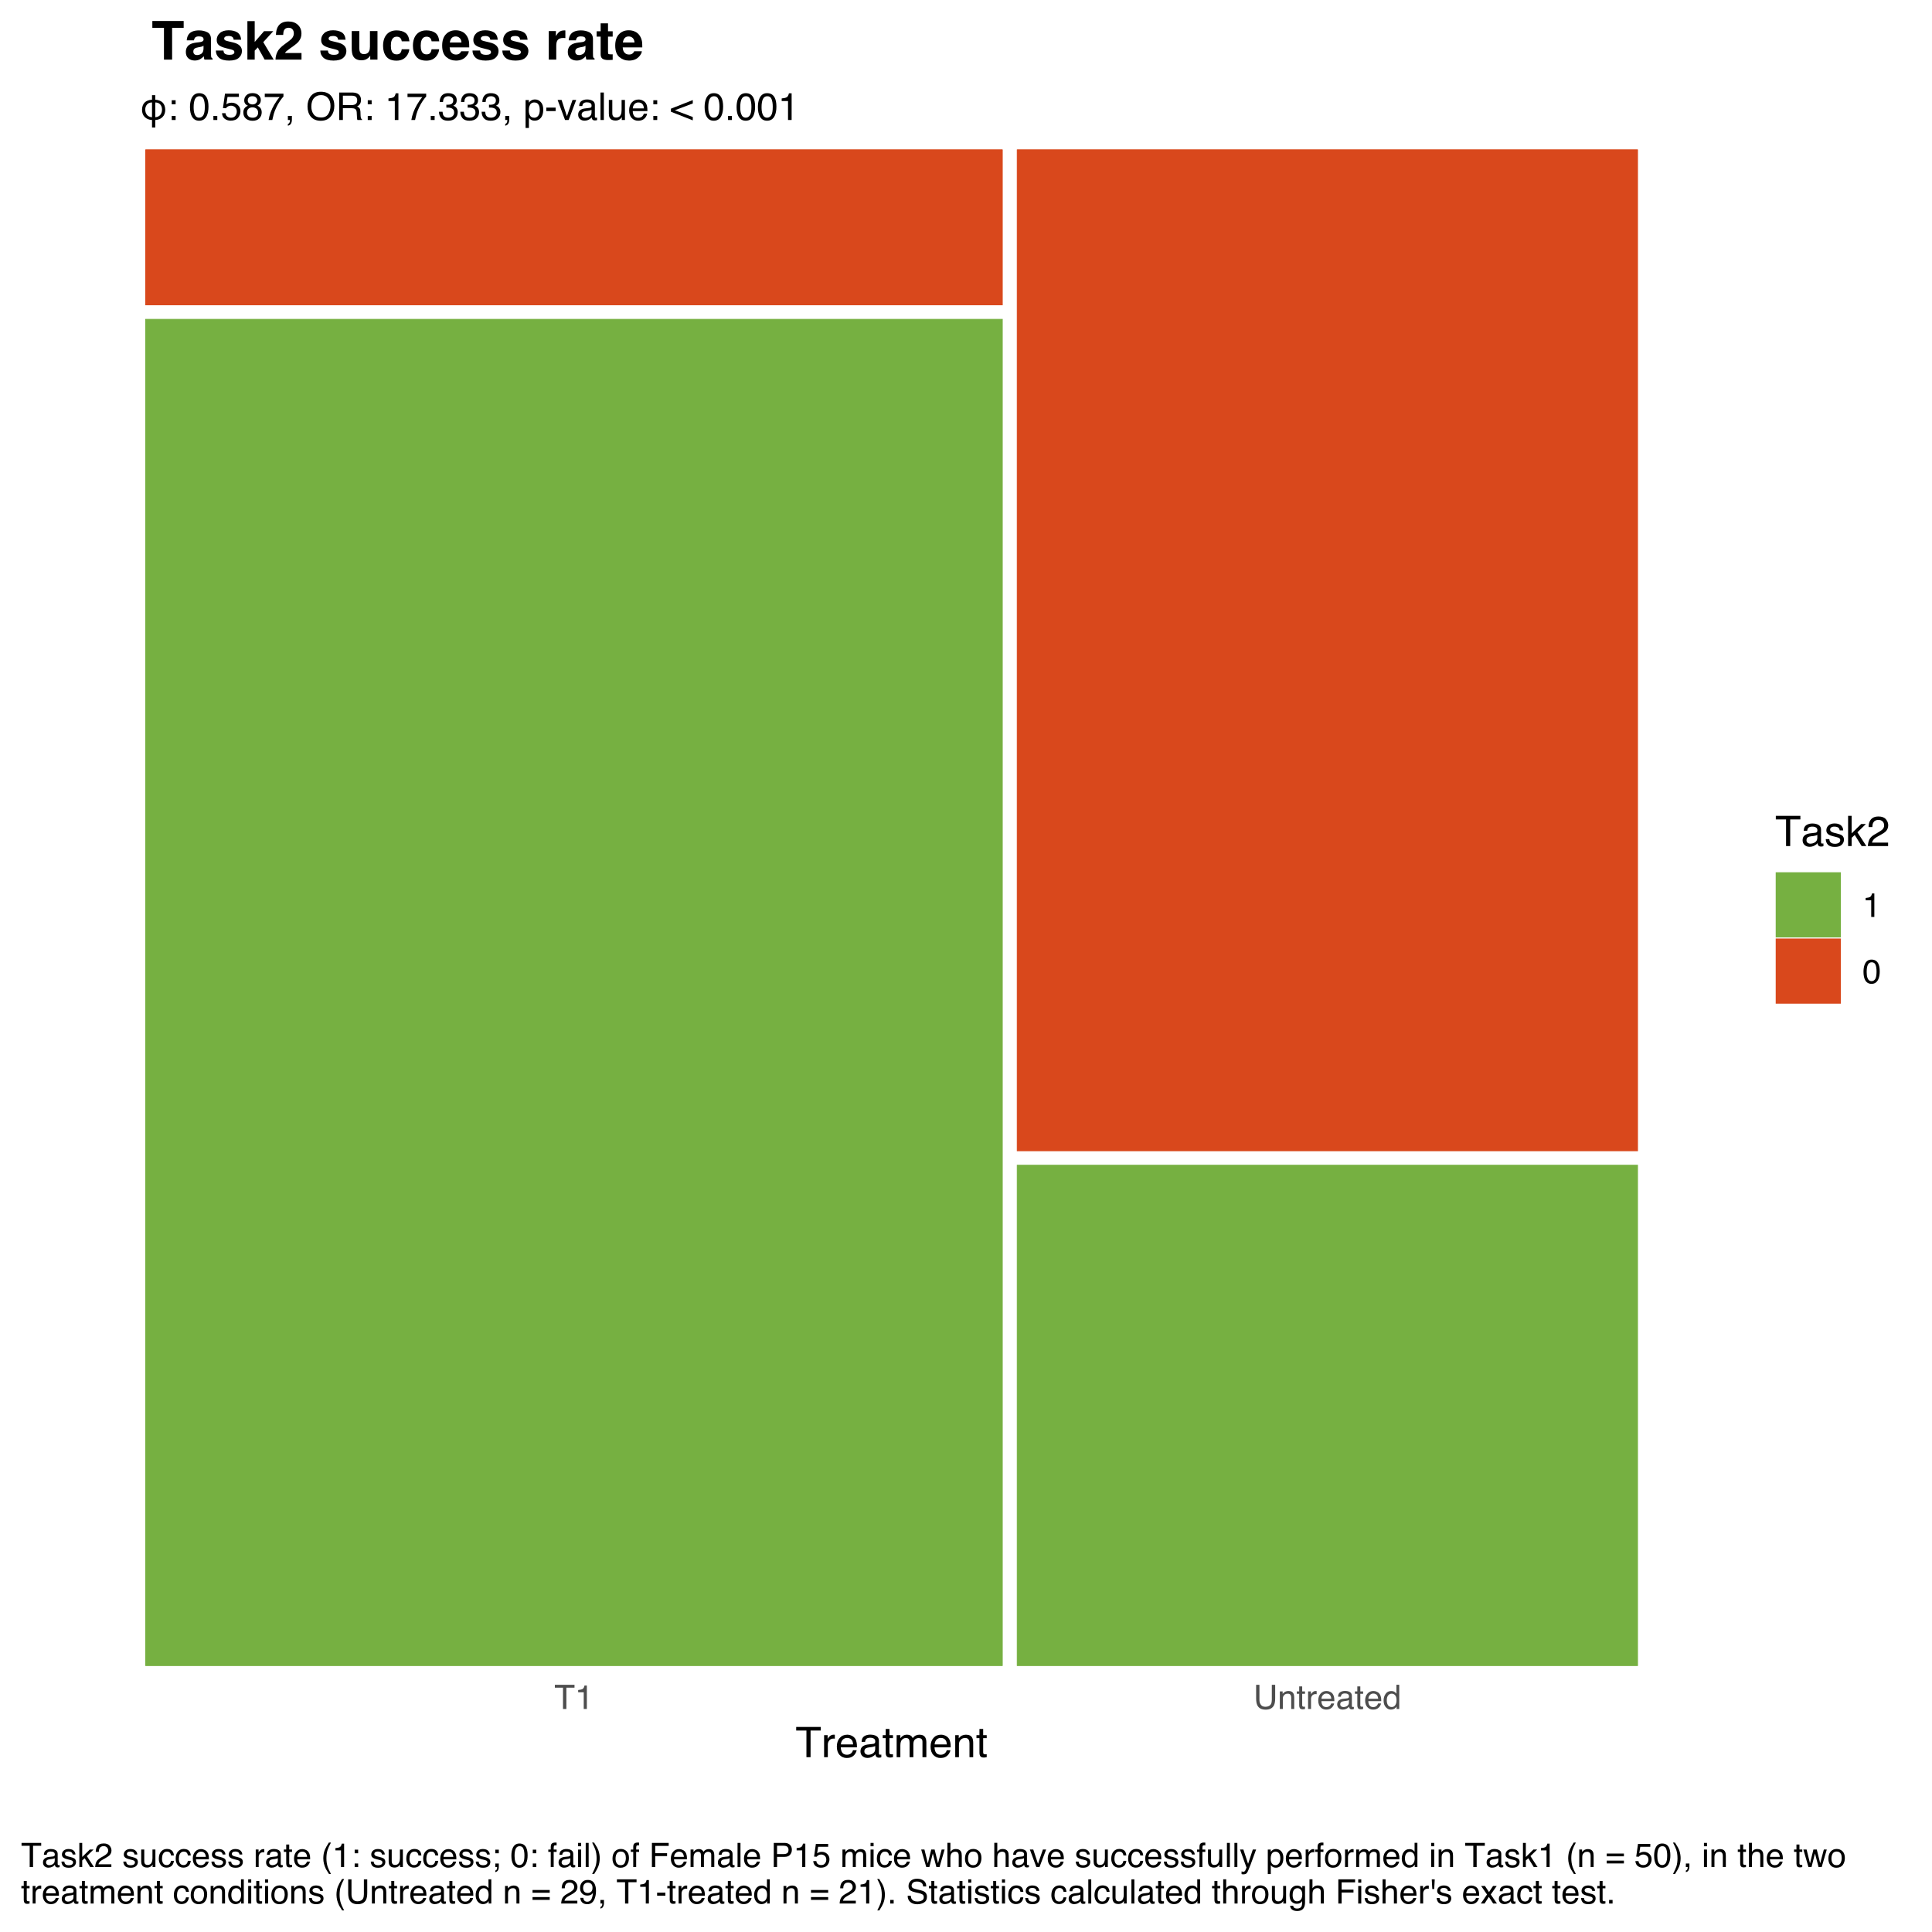 <?xml version="1.0" encoding="UTF-8"?>
<svg xmlns="http://www.w3.org/2000/svg" xmlns:xlink="http://www.w3.org/1999/xlink" width="504pt" height="504pt" viewBox="0 0 504 504" version="1.1">
<defs>
<g>
<symbol overflow="visible" id="glyph0-0">
<path style="stroke:none;" d="M 0.281 0 L 0.281 -6.312 L 5.297 -6.312 L 5.297 0 Z M 4.5 -0.797 L 4.5 -5.516 L 1.078 -5.516 L 1.078 -0.797 Z M 4.5 -0.797 "/>
</symbol>
<symbol overflow="visible" id="glyph0-1">
<path style="stroke:none;" d="M 5.266 -6.312 L 5.266 -5.562 L 3.141 -5.562 L 3.141 0 L 2.266 0 L 2.266 -5.562 L 0.141 -5.562 L 0.141 -6.312 Z M 5.266 -6.312 "/>
</symbol>
<symbol overflow="visible" id="glyph0-2">
<path style="stroke:none;" d="M 0.844 -4.359 L 0.844 -4.953 C 1.395 -5.004 1.781 -5.094 2 -5.219 C 2.227 -5.344 2.395 -5.645 2.5 -6.125 L 3.109 -6.125 L 3.109 0 L 2.297 0 L 2.297 -4.359 Z M 0.844 -4.359 "/>
</symbol>
<symbol overflow="visible" id="glyph0-3">
<path style="stroke:none;" d="M 1.594 -6.312 L 1.594 -2.406 C 1.594 -1.945 1.68 -1.566 1.859 -1.266 C 2.109 -0.805 2.535 -0.578 3.141 -0.578 C 3.867 -0.578 4.363 -0.828 4.625 -1.328 C 4.758 -1.598 4.828 -1.957 4.828 -2.406 L 4.828 -6.312 L 5.703 -6.312 L 5.703 -2.766 C 5.703 -1.992 5.598 -1.395 5.391 -0.969 C 5.004 -0.207 4.281 0.172 3.219 0.172 C 2.145 0.172 1.422 -0.207 1.047 -0.969 C 0.836 -1.395 0.734 -1.992 0.734 -2.766 L 0.734 -6.312 Z M 3.219 -6.312 Z M 3.219 -6.312 "/>
</symbol>
<symbol overflow="visible" id="glyph0-4">
<path style="stroke:none;" d="M 0.562 -4.594 L 1.297 -4.594 L 1.297 -3.953 C 1.516 -4.211 1.742 -4.398 1.984 -4.516 C 2.234 -4.641 2.508 -4.703 2.812 -4.703 C 3.457 -4.703 3.895 -4.473 4.125 -4.016 C 4.25 -3.766 4.312 -3.41 4.312 -2.953 L 4.312 0 L 3.531 0 L 3.531 -2.906 C 3.531 -3.176 3.488 -3.398 3.406 -3.578 C 3.27 -3.859 3.02 -4 2.656 -4 C 2.477 -4 2.328 -3.984 2.203 -3.953 C 1.992 -3.891 1.812 -3.766 1.656 -3.578 C 1.52 -3.422 1.43 -3.258 1.391 -3.094 C 1.359 -2.938 1.344 -2.707 1.344 -2.406 L 1.344 0 L 0.562 0 Z M 2.391 -4.719 Z M 2.391 -4.719 "/>
</symbol>
<symbol overflow="visible" id="glyph0-5">
<path style="stroke:none;" d="M 0.719 -5.891 L 1.5 -5.891 L 1.5 -4.594 L 2.234 -4.594 L 2.234 -3.969 L 1.5 -3.969 L 1.5 -0.969 C 1.5 -0.801 1.555 -0.691 1.672 -0.641 C 1.723 -0.609 1.82 -0.594 1.969 -0.594 C 2 -0.594 2.035 -0.594 2.078 -0.594 C 2.129 -0.594 2.18 -0.598 2.234 -0.609 L 2.234 0 C 2.148 0.02 2.055 0.035 1.953 0.047 C 1.859 0.066 1.758 0.078 1.656 0.078 C 1.289 0.078 1.039 -0.016 0.906 -0.203 C 0.781 -0.391 0.719 -0.629 0.719 -0.922 L 0.719 -3.969 L 0.094 -3.969 L 0.094 -4.594 L 0.719 -4.594 Z M 0.719 -5.891 "/>
</symbol>
<symbol overflow="visible" id="glyph0-6">
<path style="stroke:none;" d="M 0.594 -4.594 L 1.328 -4.594 L 1.328 -3.812 C 1.379 -3.957 1.523 -4.141 1.766 -4.359 C 2.004 -4.586 2.273 -4.703 2.578 -4.703 C 2.586 -4.703 2.609 -4.695 2.641 -4.688 C 2.68 -4.688 2.742 -4.688 2.828 -4.688 L 2.828 -3.859 C 2.773 -3.867 2.727 -3.875 2.688 -3.875 C 2.656 -3.883 2.617 -3.891 2.578 -3.891 C 2.18 -3.891 1.879 -3.766 1.672 -3.516 C 1.461 -3.266 1.359 -2.973 1.359 -2.641 L 1.359 0 L 0.594 0 Z M 0.594 -4.594 "/>
</symbol>
<symbol overflow="visible" id="glyph0-7">
<path style="stroke:none;" d="M 2.484 -4.703 C 2.805 -4.703 3.117 -4.625 3.422 -4.469 C 3.734 -4.32 3.969 -4.125 4.125 -3.875 C 4.281 -3.645 4.383 -3.375 4.438 -3.062 C 4.488 -2.852 4.516 -2.516 4.516 -2.047 L 1.141 -2.047 C 1.148 -1.586 1.258 -1.211 1.469 -0.922 C 1.676 -0.641 1.992 -0.5 2.422 -0.5 C 2.828 -0.5 3.148 -0.633 3.391 -0.906 C 3.523 -1.062 3.625 -1.238 3.688 -1.438 L 4.453 -1.438 C 4.43 -1.27 4.363 -1.082 4.25 -0.875 C 4.133 -0.664 4.004 -0.5 3.859 -0.375 C 3.629 -0.145 3.344 0.008 3 0.094 C 2.812 0.133 2.598 0.156 2.359 0.156 C 1.785 0.156 1.301 -0.051 0.906 -0.469 C 0.508 -0.883 0.312 -1.469 0.312 -2.219 C 0.312 -2.945 0.508 -3.539 0.906 -4 C 1.312 -4.469 1.836 -4.703 2.484 -4.703 Z M 3.719 -2.672 C 3.688 -3.004 3.613 -3.27 3.5 -3.469 C 3.281 -3.844 2.926 -4.031 2.438 -4.031 C 2.082 -4.031 1.785 -3.898 1.547 -3.641 C 1.305 -3.391 1.176 -3.066 1.156 -2.672 Z M 2.406 -4.719 Z M 2.406 -4.719 "/>
</symbol>
<symbol overflow="visible" id="glyph0-8">
<path style="stroke:none;" d="M 1.156 -1.219 C 1.156 -1 1.238 -0.82 1.406 -0.688 C 1.57 -0.562 1.766 -0.5 1.984 -0.5 C 2.254 -0.5 2.52 -0.562 2.781 -0.688 C 3.207 -0.895 3.422 -1.238 3.422 -1.719 L 3.422 -2.344 C 3.328 -2.281 3.203 -2.227 3.047 -2.188 C 2.898 -2.145 2.754 -2.117 2.609 -2.109 L 2.141 -2.047 C 1.867 -2.004 1.66 -1.945 1.516 -1.875 C 1.273 -1.738 1.156 -1.52 1.156 -1.219 Z M 3.031 -2.781 C 3.207 -2.812 3.328 -2.891 3.391 -3.016 C 3.422 -3.078 3.438 -3.176 3.438 -3.312 C 3.438 -3.57 3.344 -3.758 3.156 -3.875 C 2.969 -4 2.703 -4.062 2.359 -4.062 C 1.953 -4.062 1.664 -3.953 1.5 -3.734 C 1.406 -3.609 1.344 -3.43 1.312 -3.203 L 0.594 -3.203 C 0.602 -3.766 0.785 -4.156 1.141 -4.375 C 1.492 -4.602 1.906 -4.719 2.375 -4.719 C 2.914 -4.719 3.352 -4.613 3.688 -4.406 C 4.02 -4.195 4.188 -3.875 4.188 -3.438 L 4.188 -0.797 C 4.188 -0.711 4.203 -0.645 4.234 -0.594 C 4.273 -0.551 4.348 -0.531 4.453 -0.531 C 4.484 -0.531 4.52 -0.531 4.562 -0.531 C 4.602 -0.531 4.648 -0.535 4.703 -0.547 L 4.703 0.016 C 4.578 0.055 4.484 0.078 4.422 0.078 C 4.359 0.086 4.273 0.094 4.172 0.094 C 3.898 0.094 3.707 0 3.594 -0.188 C 3.531 -0.281 3.484 -0.422 3.453 -0.609 C 3.297 -0.398 3.07 -0.219 2.781 -0.062 C 2.488 0.082 2.16 0.156 1.797 0.156 C 1.367 0.156 1.02 0.023 0.75 -0.234 C 0.488 -0.492 0.359 -0.816 0.359 -1.203 C 0.359 -1.629 0.488 -1.957 0.75 -2.188 C 1.02 -2.426 1.367 -2.578 1.797 -2.641 Z M 2.391 -4.719 Z M 2.391 -4.719 "/>
</symbol>
<symbol overflow="visible" id="glyph0-9">
<path style="stroke:none;" d="M 1.062 -2.25 C 1.062 -1.75 1.164 -1.332 1.375 -1 C 1.582 -0.676 1.914 -0.516 2.375 -0.516 C 2.727 -0.516 3.02 -0.664 3.25 -0.969 C 3.488 -1.281 3.609 -1.723 3.609 -2.297 C 3.609 -2.879 3.488 -3.305 3.25 -3.578 C 3.008 -3.859 2.711 -4 2.359 -4 C 1.973 -4 1.66 -3.848 1.422 -3.547 C 1.18 -3.254 1.062 -2.82 1.062 -2.25 Z M 2.219 -4.688 C 2.57 -4.688 2.867 -4.609 3.109 -4.453 C 3.242 -4.367 3.398 -4.219 3.578 -4 L 3.578 -6.328 L 4.312 -6.328 L 4.312 0 L 3.625 0 L 3.625 -0.641 C 3.438 -0.359 3.219 -0.156 2.969 -0.031 C 2.727 0.094 2.453 0.156 2.141 0.156 C 1.617 0.156 1.172 -0.055 0.797 -0.484 C 0.422 -0.91 0.234 -1.484 0.234 -2.203 C 0.234 -2.867 0.406 -3.445 0.75 -3.938 C 1.094 -4.438 1.582 -4.688 2.219 -4.688 Z M 2.219 -4.688 "/>
</symbol>
<symbol overflow="visible" id="glyph0-10">
<path style="stroke:none;" d="M 2.375 -6.156 C 3.176 -6.156 3.754 -5.828 4.109 -5.172 C 4.379 -4.66 4.516 -3.961 4.516 -3.078 C 4.516 -2.242 4.391 -1.555 4.141 -1.016 C 3.785 -0.223 3.195 0.172 2.375 0.172 C 1.633 0.172 1.082 -0.148 0.719 -0.797 C 0.426 -1.328 0.281 -2.047 0.281 -2.953 C 0.281 -3.648 0.367 -4.25 0.547 -4.75 C 0.879 -5.688 1.488 -6.156 2.375 -6.156 Z M 2.375 -0.531 C 2.77 -0.531 3.086 -0.707 3.328 -1.062 C 3.566 -1.426 3.688 -2.086 3.688 -3.047 C 3.688 -3.754 3.598 -4.332 3.422 -4.781 C 3.254 -5.227 2.922 -5.453 2.422 -5.453 C 1.973 -5.453 1.641 -5.238 1.422 -4.812 C 1.211 -4.383 1.109 -3.754 1.109 -2.922 C 1.109 -2.297 1.176 -1.789 1.312 -1.406 C 1.52 -0.82 1.875 -0.531 2.375 -0.531 Z M 2.375 -0.531 "/>
</symbol>
<symbol overflow="visible" id="glyph0-11">
<path style="stroke:none;" d="M 1.031 -1.438 C 1.051 -1.188 1.113 -0.988 1.219 -0.844 C 1.414 -0.602 1.754 -0.484 2.234 -0.484 C 2.516 -0.484 2.766 -0.539 2.984 -0.656 C 3.203 -0.781 3.312 -0.973 3.312 -1.234 C 3.312 -1.43 3.223 -1.582 3.047 -1.688 C 2.941 -1.75 2.723 -1.82 2.391 -1.906 L 1.781 -2.062 C 1.383 -2.164 1.094 -2.273 0.906 -2.391 C 0.57 -2.598 0.406 -2.891 0.406 -3.266 C 0.406 -3.691 0.562 -4.039 0.875 -4.312 C 1.195 -4.582 1.617 -4.719 2.141 -4.719 C 2.836 -4.719 3.336 -4.516 3.641 -4.109 C 3.836 -3.848 3.93 -3.57 3.922 -3.281 L 3.203 -3.281 C 3.18 -3.457 3.117 -3.613 3.016 -3.75 C 2.836 -3.957 2.531 -4.062 2.094 -4.062 C 1.801 -4.062 1.578 -4.004 1.422 -3.891 C 1.273 -3.773 1.203 -3.629 1.203 -3.453 C 1.203 -3.254 1.301 -3.094 1.5 -2.969 C 1.613 -2.895 1.781 -2.832 2 -2.781 L 2.516 -2.656 C 3.066 -2.52 3.438 -2.391 3.625 -2.266 C 3.926 -2.066 4.078 -1.754 4.078 -1.328 C 4.078 -0.922 3.922 -0.566 3.609 -0.266 C 3.305 0.023 2.832 0.172 2.188 0.172 C 1.508 0.172 1.023 0.02 0.734 -0.281 C 0.453 -0.594 0.301 -0.977 0.281 -1.438 Z M 2.172 -4.719 Z M 2.172 -4.719 "/>
</symbol>
<symbol overflow="visible" id="glyph0-12">
<path style="stroke:none;" d="M 0.547 -6.312 L 1.297 -6.312 L 1.297 -2.641 L 3.281 -4.594 L 4.266 -4.594 L 2.5 -2.875 L 4.359 0 L 3.375 0 L 1.938 -2.312 L 1.297 -1.734 L 1.297 0 L 0.547 0 Z M 0.547 -6.312 "/>
</symbol>
<symbol overflow="visible" id="glyph0-13">
<path style="stroke:none;" d="M 0.281 0 C 0.301 -0.531 0.406 -0.988 0.594 -1.375 C 0.789 -1.77 1.164 -2.129 1.719 -2.453 L 2.547 -2.922 C 2.91 -3.141 3.164 -3.328 3.312 -3.484 C 3.551 -3.711 3.672 -3.984 3.672 -4.297 C 3.672 -4.648 3.562 -4.93 3.344 -5.141 C 3.133 -5.359 2.848 -5.469 2.484 -5.469 C 1.961 -5.469 1.598 -5.266 1.391 -4.859 C 1.285 -4.648 1.227 -4.352 1.219 -3.969 L 0.422 -3.969 C 0.43 -4.5 0.531 -4.938 0.719 -5.281 C 1.051 -5.875 1.645 -6.172 2.5 -6.172 C 3.195 -6.172 3.707 -5.977 4.031 -5.594 C 4.363 -5.219 4.531 -4.797 4.531 -4.328 C 4.531 -3.836 4.352 -3.414 4 -3.062 C 3.801 -2.863 3.441 -2.617 2.922 -2.328 L 2.344 -2 C 2.062 -1.844 1.836 -1.695 1.672 -1.562 C 1.391 -1.312 1.211 -1.035 1.141 -0.734 L 4.5 -0.734 L 4.5 0 Z M 0.281 0 "/>
</symbol>
<symbol overflow="visible" id="glyph0-14">
<path style="stroke:none;" d=""/>
</symbol>
<symbol overflow="visible" id="glyph0-15">
<path style="stroke:none;" d="M 1.344 -4.594 L 1.344 -1.547 C 1.344 -1.305 1.379 -1.113 1.453 -0.969 C 1.586 -0.695 1.844 -0.562 2.219 -0.562 C 2.758 -0.562 3.125 -0.801 3.312 -1.281 C 3.426 -1.539 3.484 -1.895 3.484 -2.344 L 3.484 -4.594 L 4.25 -4.594 L 4.25 0 L 3.516 0 L 3.531 -0.672 C 3.426 -0.504 3.301 -0.359 3.156 -0.234 C 2.863 0.004 2.504 0.125 2.078 0.125 C 1.422 0.125 0.977 -0.094 0.75 -0.531 C 0.613 -0.77 0.547 -1.082 0.547 -1.469 L 0.547 -4.594 Z M 2.406 -4.719 Z M 2.406 -4.719 "/>
</symbol>
<symbol overflow="visible" id="glyph0-16">
<path style="stroke:none;" d="M 2.344 -4.734 C 2.863 -4.734 3.285 -4.609 3.609 -4.359 C 3.93 -4.109 4.125 -3.672 4.188 -3.047 L 3.438 -3.047 C 3.395 -3.336 3.289 -3.578 3.125 -3.766 C 2.957 -3.953 2.695 -4.047 2.344 -4.047 C 1.852 -4.047 1.5 -3.801 1.281 -3.312 C 1.145 -3.008 1.078 -2.629 1.078 -2.172 C 1.078 -1.703 1.172 -1.312 1.359 -1 C 1.555 -0.688 1.867 -0.531 2.297 -0.531 C 2.609 -0.531 2.859 -0.625 3.047 -0.812 C 3.234 -1.008 3.363 -1.281 3.438 -1.625 L 4.188 -1.625 C 4.102 -1.02 3.891 -0.57 3.547 -0.281 C 3.203 0 2.766 0.141 2.234 0.141 C 1.629 0.141 1.145 -0.078 0.781 -0.516 C 0.426 -0.961 0.25 -1.516 0.25 -2.172 C 0.25 -2.984 0.445 -3.613 0.844 -4.062 C 1.238 -4.508 1.738 -4.734 2.344 -4.734 Z M 2.219 -4.719 Z M 2.219 -4.719 "/>
</symbol>
<symbol overflow="visible" id="glyph0-17">
<path style="stroke:none;" d="M 2.609 -6.406 C 2.148 -5.539 1.859 -4.898 1.734 -4.484 C 1.523 -3.859 1.422 -3.133 1.422 -2.312 C 1.422 -1.477 1.535 -0.719 1.766 -0.031 C 1.91 0.383 2.191 0.992 2.609 1.797 L 2.094 1.797 C 1.676 1.141 1.414 0.723 1.312 0.547 C 1.219 0.367 1.113 0.125 1 -0.188 C 0.832 -0.613 0.719 -1.066 0.656 -1.547 C 0.625 -1.797 0.609 -2.035 0.609 -2.266 C 0.609 -3.109 0.742 -3.859 1.016 -4.516 C 1.18 -4.941 1.531 -5.57 2.062 -6.406 Z M 2.609 -6.406 "/>
</symbol>
<symbol overflow="visible" id="glyph0-18">
<path style="stroke:none;" d="M 0.969 -4.547 L 1.875 -4.547 L 1.875 -3.609 L 0.969 -3.609 Z M 0.969 -0.938 L 1.875 -0.938 L 1.875 0 L 0.969 0 Z M 0.969 -0.938 "/>
</symbol>
<symbol overflow="visible" id="glyph0-19">
<path style="stroke:none;" d="M 0.969 0.891 C 1.176 0.859 1.316 0.727 1.391 0.5 C 1.43 0.375 1.453 0.242 1.453 0.109 C 1.453 0.086 1.453 0.07 1.453 0.062 C 1.453 0.051 1.445 0.031 1.438 0 L 0.969 0 L 0.969 -0.938 L 1.891 -0.938 L 1.891 -0.062 C 1.891 0.238 1.844 0.492 1.75 0.703 C 1.602 1.035 1.344 1.238 0.969 1.312 Z M 0.969 -4.547 L 1.891 -4.547 L 1.891 -3.609 L 0.969 -3.609 Z M 0.969 -4.547 "/>
</symbol>
<symbol overflow="visible" id="glyph0-20">
<path style="stroke:none;" d="M 0.766 -5.297 C 0.773 -5.617 0.828 -5.852 0.922 -6 C 1.109 -6.27 1.457 -6.406 1.969 -6.406 C 2.02 -6.406 2.07 -6.398 2.125 -6.391 C 2.176 -6.391 2.234 -6.391 2.297 -6.391 L 2.297 -5.672 C 2.211 -5.68 2.156 -5.688 2.125 -5.688 C 2.094 -5.688 2.055 -5.688 2.016 -5.688 C 1.785 -5.688 1.645 -5.625 1.594 -5.5 C 1.551 -5.383 1.531 -5.078 1.531 -4.578 L 2.297 -4.578 L 2.297 -3.969 L 1.531 -3.969 L 1.531 0 L 0.766 0 L 0.766 -3.969 L 0.125 -3.969 L 0.125 -4.578 L 0.766 -4.578 Z M 0.766 -5.297 "/>
</symbol>
<symbol overflow="visible" id="glyph0-21">
<path style="stroke:none;" d="M 0.562 -4.578 L 1.359 -4.578 L 1.359 0 L 0.562 0 Z M 0.562 -6.312 L 1.359 -6.312 L 1.359 -5.438 L 0.562 -5.438 Z M 0.562 -6.312 "/>
</symbol>
<symbol overflow="visible" id="glyph0-22">
<path style="stroke:none;" d="M 0.594 -6.312 L 1.359 -6.312 L 1.359 0 L 0.594 0 Z M 0.594 -6.312 "/>
</symbol>
<symbol overflow="visible" id="glyph0-23">
<path style="stroke:none;" d="M 0.312 1.797 C 0.758 0.91 1.051 0.266 1.188 -0.141 C 1.383 -0.754 1.484 -1.477 1.484 -2.312 C 1.484 -3.133 1.367 -3.891 1.141 -4.578 C 0.992 -5.004 0.711 -5.613 0.297 -6.406 L 0.812 -6.406 C 1.25 -5.707 1.516 -5.273 1.609 -5.109 C 1.703 -4.941 1.805 -4.711 1.922 -4.422 C 2.055 -4.066 2.148 -3.711 2.203 -3.359 C 2.266 -3.016 2.297 -2.68 2.297 -2.359 C 2.297 -1.516 2.16 -0.758 1.891 -0.094 C 1.723 0.332 1.375 0.961 0.844 1.797 Z M 0.312 1.797 "/>
</symbol>
<symbol overflow="visible" id="glyph0-24">
<path style="stroke:none;" d="M 2.391 -0.5 C 2.898 -0.5 3.25 -0.691 3.438 -1.078 C 3.633 -1.461 3.734 -1.895 3.734 -2.375 C 3.734 -2.801 3.664 -3.148 3.531 -3.422 C 3.312 -3.848 2.938 -4.062 2.406 -4.062 C 1.926 -4.062 1.578 -3.879 1.359 -3.516 C 1.148 -3.16 1.047 -2.727 1.047 -2.219 C 1.047 -1.727 1.148 -1.316 1.359 -0.984 C 1.578 -0.66 1.922 -0.5 2.391 -0.5 Z M 2.422 -4.734 C 3.016 -4.734 3.516 -4.535 3.922 -4.141 C 4.336 -3.742 4.547 -3.16 4.547 -2.391 C 4.547 -1.648 4.363 -1.035 4 -0.547 C 3.633 -0.066 3.07 0.172 2.312 0.172 C 1.688 0.172 1.188 -0.039 0.812 -0.469 C 0.438 -0.895 0.25 -1.473 0.25 -2.203 C 0.25 -2.973 0.445 -3.586 0.844 -4.047 C 1.238 -4.504 1.766 -4.734 2.422 -4.734 Z M 2.391 -4.719 Z M 2.391 -4.719 "/>
</symbol>
<symbol overflow="visible" id="glyph0-25">
<path style="stroke:none;" d="M 0.75 -6.312 L 5.125 -6.312 L 5.125 -5.531 L 1.609 -5.531 L 1.609 -3.625 L 4.703 -3.625 L 4.703 -2.875 L 1.609 -2.875 L 1.609 0 L 0.75 0 Z M 0.75 -6.312 "/>
</symbol>
<symbol overflow="visible" id="glyph0-26">
<path style="stroke:none;" d="M 0.562 -4.594 L 1.328 -4.594 L 1.328 -3.953 C 1.516 -4.172 1.68 -4.332 1.828 -4.438 C 2.086 -4.613 2.379 -4.703 2.703 -4.703 C 3.066 -4.703 3.359 -4.613 3.578 -4.438 C 3.703 -4.332 3.816 -4.18 3.922 -3.984 C 4.098 -4.223 4.301 -4.398 4.531 -4.516 C 4.758 -4.641 5.02 -4.703 5.312 -4.703 C 5.926 -4.703 6.348 -4.477 6.578 -4.031 C 6.691 -3.789 6.75 -3.469 6.75 -3.062 L 6.75 0 L 5.953 0 L 5.953 -3.203 C 5.953 -3.504 5.875 -3.711 5.719 -3.828 C 5.57 -3.941 5.383 -4 5.156 -4 C 4.852 -4 4.594 -3.895 4.375 -3.688 C 4.156 -3.488 4.047 -3.148 4.047 -2.672 L 4.047 0 L 3.266 0 L 3.266 -3 C 3.266 -3.312 3.227 -3.539 3.156 -3.688 C 3.039 -3.895 2.82 -4 2.5 -4 C 2.207 -4 1.941 -3.883 1.703 -3.656 C 1.461 -3.438 1.344 -3.031 1.344 -2.438 L 1.344 0 L 0.562 0 Z M 0.562 -4.594 "/>
</symbol>
<symbol overflow="visible" id="glyph0-27">
<path style="stroke:none;" d="M 0.75 -6.312 L 3.594 -6.312 C 4.156 -6.312 4.609 -6.148 4.953 -5.828 C 5.297 -5.516 5.469 -5.07 5.469 -4.5 C 5.469 -4.008 5.312 -3.582 5 -3.219 C 4.695 -2.852 4.227 -2.672 3.594 -2.672 L 1.609 -2.672 L 1.609 0 L 0.75 0 Z M 4.594 -4.5 C 4.594 -4.957 4.422 -5.27 4.078 -5.438 C 3.891 -5.531 3.633 -5.578 3.312 -5.578 L 1.609 -5.578 L 1.609 -3.391 L 3.312 -3.391 C 3.695 -3.391 4.004 -3.469 4.234 -3.625 C 4.473 -3.789 4.594 -4.082 4.594 -4.5 Z M 4.594 -4.5 "/>
</symbol>
<symbol overflow="visible" id="glyph0-28">
<path style="stroke:none;" d="M 1.094 -1.562 C 1.133 -1.125 1.336 -0.82 1.703 -0.656 C 1.879 -0.57 2.094 -0.531 2.344 -0.531 C 2.801 -0.531 3.141 -0.676 3.359 -0.969 C 3.578 -1.258 3.688 -1.582 3.688 -1.938 C 3.688 -2.363 3.555 -2.691 3.297 -2.922 C 3.035 -3.16 2.719 -3.281 2.344 -3.281 C 2.082 -3.281 1.852 -3.227 1.656 -3.125 C 1.469 -3.02 1.305 -2.879 1.172 -2.703 L 0.5 -2.734 L 0.969 -6.047 L 4.172 -6.047 L 4.172 -5.297 L 1.562 -5.297 L 1.297 -3.594 C 1.43 -3.695 1.566 -3.773 1.703 -3.828 C 1.93 -3.93 2.195 -3.984 2.5 -3.984 C 3.062 -3.984 3.535 -3.801 3.922 -3.438 C 4.316 -3.07 4.516 -2.609 4.516 -2.047 C 4.516 -1.461 4.332 -0.945 3.969 -0.5 C 3.613 -0.062 3.047 0.156 2.266 0.156 C 1.754 0.156 1.305 0.016 0.922 -0.266 C 0.547 -0.547 0.332 -0.977 0.281 -1.562 Z M 1.094 -1.562 "/>
</symbol>
<symbol overflow="visible" id="glyph0-29">
<path style="stroke:none;" d="M 0.922 -4.594 L 1.812 -0.969 L 2.703 -4.594 L 3.578 -4.594 L 4.469 -1 L 5.422 -4.594 L 6.188 -4.594 L 4.859 0 L 4.047 0 L 3.109 -3.562 L 2.203 0 L 1.406 0 L 0.078 -4.594 Z M 0.922 -4.594 "/>
</symbol>
<symbol overflow="visible" id="glyph0-30">
<path style="stroke:none;" d="M 0.562 -6.328 L 1.344 -6.328 L 1.344 -3.984 C 1.52 -4.211 1.68 -4.375 1.828 -4.469 C 2.078 -4.633 2.391 -4.719 2.766 -4.719 C 3.43 -4.719 3.883 -4.484 4.125 -4.016 C 4.25 -3.754 4.312 -3.398 4.312 -2.953 L 4.312 0 L 3.516 0 L 3.516 -2.906 C 3.516 -3.238 3.473 -3.484 3.391 -3.641 C 3.254 -3.891 2.992 -4.016 2.609 -4.016 C 2.285 -4.016 1.992 -3.906 1.734 -3.688 C 1.473 -3.469 1.344 -3.051 1.344 -2.438 L 1.344 0 L 0.562 0 Z M 0.562 -6.328 "/>
</symbol>
<symbol overflow="visible" id="glyph0-31">
<path style="stroke:none;" d="M 0.938 -4.594 L 2.172 -0.859 L 3.453 -4.594 L 4.297 -4.594 L 2.562 0 L 1.75 0 L 0.047 -4.594 Z M 0.938 -4.594 "/>
</symbol>
<symbol overflow="visible" id="glyph0-32">
<path style="stroke:none;" d="M 3.438 -4.594 L 4.297 -4.594 C 4.18 -4.301 3.938 -3.629 3.562 -2.578 C 3.289 -1.785 3.055 -1.145 2.859 -0.656 C 2.41 0.52 2.094 1.238 1.906 1.5 C 1.727 1.758 1.414 1.891 0.969 1.891 C 0.863 1.891 0.781 1.883 0.719 1.875 C 0.664 1.863 0.594 1.848 0.5 1.828 L 0.5 1.125 C 0.633 1.156 0.734 1.176 0.797 1.188 C 0.859 1.195 0.91 1.203 0.953 1.203 C 1.098 1.203 1.203 1.176 1.266 1.125 C 1.336 1.082 1.395 1.023 1.438 0.953 C 1.457 0.93 1.508 0.812 1.594 0.594 C 1.688 0.383 1.754 0.234 1.797 0.141 L 0.094 -4.594 L 0.969 -4.594 L 2.203 -0.859 Z M 2.188 -4.719 Z M 2.188 -4.719 "/>
</symbol>
<symbol overflow="visible" id="glyph0-33">
<path style="stroke:none;" d="M 2.516 -0.516 C 2.867 -0.516 3.164 -0.664 3.406 -0.969 C 3.645 -1.27 3.766 -1.723 3.766 -2.328 C 3.766 -2.691 3.711 -3.004 3.609 -3.266 C 3.41 -3.773 3.047 -4.031 2.516 -4.031 C 1.973 -4.031 1.602 -3.766 1.406 -3.234 C 1.301 -2.941 1.25 -2.578 1.25 -2.141 C 1.25 -1.785 1.301 -1.484 1.406 -1.234 C 1.602 -0.754 1.973 -0.516 2.516 -0.516 Z M 0.5 -4.578 L 1.266 -4.578 L 1.266 -3.969 C 1.41 -4.176 1.578 -4.336 1.766 -4.453 C 2.023 -4.629 2.332 -4.719 2.688 -4.719 C 3.207 -4.719 3.648 -4.516 4.016 -4.109 C 4.379 -3.711 4.562 -3.145 4.562 -2.406 C 4.562 -1.395 4.297 -0.676 3.766 -0.25 C 3.43 0.02 3.047 0.156 2.609 0.156 C 2.266 0.156 1.973 0.078 1.734 -0.078 C 1.598 -0.16 1.445 -0.305 1.281 -0.516 L 1.281 1.828 L 0.5 1.828 Z M 0.5 -4.578 "/>
</symbol>
<symbol overflow="visible" id="glyph0-34">
<path style="stroke:none;" d="M 4.875 -3.531 L 4.875 -2.812 L 0.391 -2.812 L 0.391 -3.531 Z M 4.875 -1.688 L 4.875 -0.953 L 0.391 -0.953 L 0.391 -1.688 Z M 4.875 -1.688 "/>
</symbol>
<symbol overflow="visible" id="glyph0-35">
<path style="stroke:none;" d="M 0.734 0.891 C 0.93 0.859 1.066 0.723 1.141 0.484 C 1.191 0.348 1.219 0.223 1.219 0.109 C 1.219 0.086 1.211 0.066 1.203 0.047 C 1.203 0.035 1.203 0.02 1.203 0 L 0.734 0 L 0.734 -0.938 L 1.656 -0.938 L 1.656 -0.062 C 1.656 0.27 1.582 0.566 1.438 0.828 C 1.301 1.086 1.066 1.25 0.734 1.312 Z M 0.734 0.891 "/>
</symbol>
<symbol overflow="visible" id="glyph0-36">
<path style="stroke:none;" d="M 1.172 -1.484 C 1.191 -1.055 1.352 -0.758 1.656 -0.594 C 1.82 -0.508 2 -0.469 2.188 -0.469 C 2.562 -0.469 2.879 -0.617 3.141 -0.922 C 3.398 -1.234 3.582 -1.863 3.688 -2.812 C 3.52 -2.539 3.305 -2.348 3.047 -2.234 C 2.797 -2.129 2.523 -2.078 2.234 -2.078 C 1.641 -2.078 1.172 -2.258 0.828 -2.625 C 0.484 -2.988 0.312 -3.461 0.312 -4.047 C 0.312 -4.609 0.477 -5.098 0.812 -5.516 C 1.156 -5.941 1.66 -6.156 2.328 -6.156 C 3.223 -6.156 3.844 -5.754 4.188 -4.953 C 4.375 -4.504 4.469 -3.945 4.469 -3.281 C 4.469 -2.531 4.352 -1.863 4.125 -1.281 C 3.75 -0.312 3.113 0.172 2.219 0.172 C 1.625 0.172 1.172 0.016 0.859 -0.297 C 0.547 -0.609 0.391 -1.004 0.391 -1.484 Z M 2.344 -2.75 C 2.645 -2.75 2.922 -2.848 3.172 -3.047 C 3.43 -3.254 3.562 -3.609 3.562 -4.109 C 3.562 -4.566 3.445 -4.906 3.219 -5.125 C 2.988 -5.344 2.695 -5.453 2.344 -5.453 C 1.969 -5.453 1.664 -5.32 1.438 -5.062 C 1.219 -4.812 1.109 -4.477 1.109 -4.062 C 1.109 -3.656 1.207 -3.332 1.406 -3.094 C 1.602 -2.863 1.914 -2.75 2.344 -2.75 Z M 2.344 -2.75 "/>
</symbol>
<symbol overflow="visible" id="glyph0-37">
<path style="stroke:none;" d="M 0.359 -2.844 L 2.516 -2.844 L 2.516 -2.047 L 0.359 -2.047 Z M 0.359 -2.844 "/>
</symbol>
<symbol overflow="visible" id="glyph0-38">
<path style="stroke:none;" d="M 0.75 -0.938 L 1.656 -0.938 L 1.656 0 L 0.75 0 Z M 0.75 -0.938 "/>
</symbol>
<symbol overflow="visible" id="glyph0-39">
<path style="stroke:none;" d="M 1.234 -2.031 C 1.254 -1.676 1.336 -1.383 1.484 -1.156 C 1.766 -0.738 2.266 -0.531 2.984 -0.531 C 3.305 -0.531 3.598 -0.578 3.859 -0.672 C 4.367 -0.848 4.625 -1.164 4.625 -1.625 C 4.625 -1.969 4.516 -2.211 4.297 -2.359 C 4.078 -2.504 3.738 -2.629 3.281 -2.734 L 2.422 -2.922 C 1.859 -3.055 1.461 -3.195 1.234 -3.344 C 0.836 -3.602 0.641 -4 0.641 -4.531 C 0.641 -5.094 0.832 -5.555 1.219 -5.922 C 1.613 -6.285 2.172 -6.469 2.891 -6.469 C 3.555 -6.469 4.117 -6.305 4.578 -5.984 C 5.035 -5.672 5.266 -5.16 5.266 -4.453 L 4.469 -4.453 C 4.426 -4.797 4.332 -5.055 4.188 -5.234 C 3.926 -5.566 3.484 -5.734 2.859 -5.734 C 2.359 -5.734 2 -5.625 1.781 -5.406 C 1.562 -5.195 1.453 -4.953 1.453 -4.672 C 1.453 -4.359 1.578 -4.133 1.828 -4 C 2.004 -3.906 2.391 -3.789 2.984 -3.656 L 3.859 -3.453 C 4.285 -3.348 4.617 -3.211 4.859 -3.047 C 5.254 -2.754 5.453 -2.328 5.453 -1.766 C 5.453 -1.066 5.195 -0.566 4.688 -0.266 C 4.188 0.035 3.598 0.188 2.922 0.188 C 2.141 0.188 1.523 -0.016 1.078 -0.422 C 0.629 -0.816 0.41 -1.352 0.422 -2.031 Z M 2.953 -6.484 Z M 2.953 -6.484 "/>
</symbol>
<symbol overflow="visible" id="glyph0-40">
<path style="stroke:none;" d="M 2.188 -4.688 C 2.551 -4.688 2.867 -4.598 3.141 -4.422 C 3.285 -4.316 3.43 -4.172 3.578 -3.984 L 3.578 -4.562 L 4.297 -4.562 L 4.297 -0.375 C 4.297 0.207 4.207 0.672 4.031 1.016 C 3.719 1.641 3.113 1.953 2.219 1.953 C 1.727 1.953 1.312 1.836 0.969 1.609 C 0.633 1.391 0.445 1.047 0.406 0.578 L 1.188 0.578 C 1.227 0.773 1.301 0.93 1.406 1.047 C 1.582 1.223 1.859 1.312 2.234 1.312 C 2.828 1.312 3.219 1.098 3.406 0.672 C 3.508 0.43 3.555 -0.004 3.547 -0.641 C 3.391 -0.398 3.203 -0.223 2.984 -0.109 C 2.773 0.004 2.488 0.062 2.125 0.062 C 1.633 0.062 1.203 -0.113 0.828 -0.469 C 0.453 -0.82 0.266 -1.41 0.266 -2.234 C 0.266 -3.004 0.453 -3.602 0.828 -4.031 C 1.203 -4.469 1.656 -4.688 2.188 -4.688 Z M 3.578 -2.312 C 3.578 -2.883 3.457 -3.305 3.219 -3.578 C 2.988 -3.859 2.691 -4 2.328 -4 C 1.785 -4 1.414 -3.742 1.219 -3.234 C 1.113 -2.961 1.062 -2.609 1.062 -2.172 C 1.062 -1.648 1.164 -1.254 1.375 -0.984 C 1.582 -0.711 1.863 -0.578 2.219 -0.578 C 2.77 -0.578 3.16 -0.828 3.391 -1.328 C 3.516 -1.609 3.578 -1.938 3.578 -2.312 Z M 2.281 -4.719 Z M 2.281 -4.719 "/>
</symbol>
<symbol overflow="visible" id="glyph0-41">
<path style="stroke:none;" d="M 1.453 -6.312 L 1.312 -3.781 L 0.812 -3.781 L 0.672 -6.312 Z M 1.453 -6.312 "/>
</symbol>
<symbol overflow="visible" id="glyph0-42">
<path style="stroke:none;" d="M 0.125 -4.594 L 1.125 -4.594 L 2.188 -2.984 L 3.25 -4.594 L 4.203 -4.578 L 2.641 -2.359 L 4.266 0 L 3.281 0 L 2.141 -1.734 L 1.031 0 L 0.047 0 L 1.672 -2.359 Z M 0.125 -4.594 "/>
</symbol>
<symbol overflow="visible" id="glyph1-0">
<path style="stroke:none;" d="M 0.359 0 L 0.359 -7.891 L 6.625 -7.891 L 6.625 0 Z M 5.625 -0.984 L 5.625 -6.906 L 1.344 -6.906 L 1.344 -0.984 Z M 5.625 -0.984 "/>
</symbol>
<symbol overflow="visible" id="glyph1-1">
<path style="stroke:none;" d="M 6.578 -7.891 L 6.578 -6.953 L 3.922 -6.953 L 3.922 0 L 2.844 0 L 2.844 -6.953 L 0.172 -6.953 L 0.172 -7.891 Z M 6.578 -7.891 "/>
</symbol>
<symbol overflow="visible" id="glyph1-2">
<path style="stroke:none;" d="M 0.734 -5.75 L 1.656 -5.75 L 1.656 -4.766 C 1.727 -4.953 1.91 -5.18 2.203 -5.453 C 2.492 -5.734 2.832 -5.875 3.219 -5.875 C 3.238 -5.875 3.27 -5.875 3.312 -5.875 C 3.352 -5.875 3.426 -5.867 3.531 -5.859 L 3.531 -4.828 C 3.477 -4.836 3.426 -4.844 3.375 -4.844 C 3.32 -4.852 3.27 -4.859 3.219 -4.859 C 2.727 -4.859 2.352 -4.703 2.094 -4.391 C 1.832 -4.078 1.703 -3.719 1.703 -3.312 L 1.703 0 L 0.734 0 Z M 0.734 -5.75 "/>
</symbol>
<symbol overflow="visible" id="glyph1-3">
<path style="stroke:none;" d="M 3.109 -5.875 C 3.516 -5.875 3.906 -5.781 4.281 -5.594 C 4.664 -5.406 4.961 -5.156 5.172 -4.844 C 5.359 -4.562 5.484 -4.223 5.547 -3.828 C 5.609 -3.566 5.641 -3.145 5.641 -2.562 L 1.422 -2.562 C 1.441 -1.977 1.578 -1.508 1.828 -1.156 C 2.086 -0.812 2.488 -0.641 3.031 -0.641 C 3.539 -0.641 3.945 -0.805 4.25 -1.141 C 4.414 -1.328 4.535 -1.551 4.609 -1.812 L 5.562 -1.812 C 5.531 -1.594 5.441 -1.352 5.297 -1.094 C 5.16 -0.832 5.004 -0.625 4.828 -0.469 C 4.535 -0.176 4.176 0.02 3.75 0.125 C 3.508 0.176 3.242 0.203 2.953 0.203 C 2.234 0.203 1.625 -0.055 1.125 -0.578 C 0.633 -1.098 0.391 -1.828 0.391 -2.766 C 0.391 -3.691 0.641 -4.441 1.141 -5.016 C 1.641 -5.586 2.297 -5.875 3.109 -5.875 Z M 4.641 -3.328 C 4.609 -3.754 4.52 -4.094 4.375 -4.344 C 4.102 -4.801 3.66 -5.031 3.047 -5.031 C 2.598 -5.031 2.223 -4.867 1.922 -4.547 C 1.629 -4.234 1.473 -3.828 1.453 -3.328 Z M 3.016 -5.891 Z M 3.016 -5.891 "/>
</symbol>
<symbol overflow="visible" id="glyph1-4">
<path style="stroke:none;" d="M 1.453 -1.531 C 1.453 -1.25 1.551 -1.023 1.75 -0.859 C 1.957 -0.703 2.203 -0.625 2.484 -0.625 C 2.816 -0.625 3.145 -0.703 3.469 -0.859 C 4.008 -1.117 4.281 -1.551 4.281 -2.156 L 4.281 -2.922 C 4.156 -2.848 4 -2.785 3.812 -2.734 C 3.633 -2.691 3.453 -2.656 3.266 -2.625 L 2.688 -2.562 C 2.332 -2.508 2.066 -2.438 1.891 -2.344 C 1.598 -2.164 1.453 -1.895 1.453 -1.531 Z M 3.797 -3.484 C 4.016 -3.516 4.16 -3.609 4.234 -3.766 C 4.273 -3.848 4.297 -3.973 4.297 -4.141 C 4.297 -4.461 4.176 -4.695 3.938 -4.844 C 3.707 -5 3.375 -5.078 2.938 -5.078 C 2.438 -5.078 2.082 -4.941 1.875 -4.672 C 1.75 -4.516 1.672 -4.289 1.641 -4 L 0.734 -4 C 0.754 -4.707 0.984 -5.195 1.422 -5.469 C 1.867 -5.75 2.383 -5.891 2.969 -5.891 C 3.645 -5.891 4.191 -5.758 4.609 -5.5 C 5.035 -5.25 5.25 -4.848 5.25 -4.297 L 5.25 -0.984 C 5.25 -0.891 5.266 -0.812 5.297 -0.75 C 5.336 -0.688 5.426 -0.656 5.562 -0.656 C 5.602 -0.656 5.648 -0.656 5.703 -0.656 C 5.766 -0.664 5.82 -0.676 5.875 -0.688 L 5.875 0.031 C 5.727 0.07 5.613 0.098 5.531 0.109 C 5.457 0.117 5.352 0.125 5.219 0.125 C 4.883 0.125 4.641 0.004 4.484 -0.234 C 4.41 -0.359 4.359 -0.535 4.328 -0.766 C 4.129 -0.504 3.844 -0.281 3.469 -0.094 C 3.102 0.094 2.695 0.188 2.25 0.188 C 1.719 0.188 1.281 0.023 0.938 -0.297 C 0.602 -0.617 0.438 -1.023 0.438 -1.516 C 0.438 -2.047 0.602 -2.457 0.938 -2.75 C 1.27 -3.039 1.707 -3.223 2.25 -3.297 Z M 2.984 -5.891 Z M 2.984 -5.891 "/>
</symbol>
<symbol overflow="visible" id="glyph1-5">
<path style="stroke:none;" d="M 0.906 -7.359 L 1.875 -7.359 L 1.875 -5.75 L 2.797 -5.75 L 2.797 -4.969 L 1.875 -4.969 L 1.875 -1.203 C 1.875 -1.004 1.941 -0.875 2.078 -0.812 C 2.16 -0.77 2.285 -0.75 2.453 -0.75 C 2.504 -0.75 2.555 -0.75 2.609 -0.75 C 2.66 -0.75 2.723 -0.754 2.797 -0.766 L 2.797 0 C 2.68 0.031 2.562 0.051 2.438 0.062 C 2.32 0.082 2.195 0.094 2.062 0.094 C 1.613 0.094 1.305 -0.02 1.141 -0.25 C 0.984 -0.488 0.906 -0.789 0.906 -1.156 L 0.906 -4.969 L 0.125 -4.969 L 0.125 -5.75 L 0.906 -5.75 Z M 0.906 -7.359 "/>
</symbol>
<symbol overflow="visible" id="glyph1-6">
<path style="stroke:none;" d="M 0.703 -5.75 L 1.672 -5.75 L 1.672 -4.938 C 1.898 -5.219 2.102 -5.422 2.281 -5.547 C 2.602 -5.766 2.969 -5.875 3.375 -5.875 C 3.832 -5.875 4.203 -5.766 4.484 -5.547 C 4.641 -5.41 4.781 -5.219 4.906 -4.969 C 5.125 -5.281 5.379 -5.508 5.672 -5.656 C 5.961 -5.801 6.285 -5.875 6.641 -5.875 C 7.41 -5.875 7.938 -5.598 8.219 -5.047 C 8.375 -4.742 8.453 -4.336 8.453 -3.828 L 8.453 0 L 7.438 0 L 7.438 -4 C 7.438 -4.383 7.344 -4.645 7.156 -4.781 C 6.969 -4.926 6.734 -5 6.453 -5 C 6.078 -5 5.75 -4.867 5.469 -4.609 C 5.195 -4.359 5.062 -3.938 5.062 -3.344 L 5.062 0 L 4.078 0 L 4.078 -3.75 C 4.078 -4.145 4.031 -4.43 3.938 -4.609 C 3.789 -4.879 3.52 -5.016 3.125 -5.016 C 2.758 -5.016 2.426 -4.867 2.125 -4.578 C 1.82 -4.297 1.672 -3.785 1.672 -3.047 L 1.672 0 L 0.703 0 Z M 0.703 -5.75 "/>
</symbol>
<symbol overflow="visible" id="glyph1-7">
<path style="stroke:none;" d="M 0.703 -5.75 L 1.625 -5.75 L 1.625 -4.938 C 1.895 -5.27 2.18 -5.508 2.484 -5.656 C 2.797 -5.801 3.133 -5.875 3.5 -5.875 C 4.32 -5.875 4.875 -5.594 5.156 -5.031 C 5.312 -4.719 5.391 -4.27 5.391 -3.688 L 5.391 0 L 4.422 0 L 4.422 -3.625 C 4.422 -3.977 4.367 -4.258 4.266 -4.469 C 4.086 -4.832 3.773 -5.016 3.328 -5.016 C 3.098 -5.016 2.91 -4.988 2.766 -4.938 C 2.492 -4.863 2.258 -4.707 2.062 -4.469 C 1.906 -4.281 1.801 -4.082 1.75 -3.875 C 1.695 -3.676 1.672 -3.391 1.672 -3.016 L 1.672 0 L 0.703 0 Z M 2.984 -5.891 Z M 2.984 -5.891 "/>
</symbol>
<symbol overflow="visible" id="glyph1-8">
<path style="stroke:none;" d="M 1.281 -1.812 C 1.312 -1.488 1.395 -1.238 1.531 -1.062 C 1.77 -0.75 2.191 -0.594 2.797 -0.594 C 3.148 -0.594 3.461 -0.672 3.734 -0.828 C 4.004 -0.984 4.141 -1.223 4.141 -1.547 C 4.141 -1.797 4.031 -1.984 3.812 -2.109 C 3.676 -2.191 3.398 -2.285 2.984 -2.391 L 2.219 -2.578 C 1.727 -2.703 1.367 -2.836 1.141 -2.984 C 0.723 -3.254 0.516 -3.617 0.516 -4.078 C 0.516 -4.617 0.707 -5.055 1.094 -5.391 C 1.488 -5.734 2.02 -5.906 2.688 -5.906 C 3.551 -5.906 4.176 -5.648 4.562 -5.141 C 4.801 -4.816 4.914 -4.469 4.906 -4.094 L 4 -4.094 C 3.977 -4.312 3.898 -4.508 3.766 -4.688 C 3.547 -4.945 3.16 -5.078 2.609 -5.078 C 2.242 -5.078 1.969 -5.004 1.781 -4.859 C 1.594 -4.723 1.5 -4.539 1.5 -4.312 C 1.5 -4.062 1.625 -3.863 1.875 -3.719 C 2.008 -3.625 2.219 -3.539 2.5 -3.469 L 3.141 -3.312 C 3.836 -3.145 4.301 -2.984 4.531 -2.828 C 4.914 -2.578 5.109 -2.191 5.109 -1.672 C 5.109 -1.148 4.91 -0.703 4.516 -0.328 C 4.129 0.035 3.539 0.219 2.75 0.219 C 1.895 0.219 1.285 0.023 0.922 -0.359 C 0.566 -0.754 0.379 -1.238 0.359 -1.812 Z M 2.719 -5.891 Z M 2.719 -5.891 "/>
</symbol>
<symbol overflow="visible" id="glyph1-9">
<path style="stroke:none;" d="M 0.688 -7.891 L 1.609 -7.891 L 1.609 -3.312 L 4.094 -5.75 L 5.328 -5.75 L 3.125 -3.594 L 5.453 0 L 4.219 0 L 2.422 -2.906 L 1.609 -2.156 L 1.609 0 L 0.688 0 Z M 0.688 -7.891 "/>
</symbol>
<symbol overflow="visible" id="glyph1-10">
<path style="stroke:none;" d="M 0.344 0 C 0.375 -0.664 0.508 -1.242 0.75 -1.734 C 0.988 -2.223 1.457 -2.664 2.156 -3.062 L 3.188 -3.656 C 3.645 -3.926 3.969 -4.156 4.156 -4.344 C 4.445 -4.645 4.594 -4.988 4.594 -5.375 C 4.594 -5.82 4.457 -6.176 4.188 -6.438 C 3.914 -6.695 3.555 -6.828 3.109 -6.828 C 2.453 -6.828 1.992 -6.578 1.734 -6.078 C 1.598 -5.805 1.523 -5.438 1.516 -4.969 L 0.531 -4.969 C 0.539 -5.633 0.664 -6.176 0.906 -6.594 C 1.32 -7.344 2.062 -7.719 3.125 -7.719 C 4 -7.719 4.641 -7.477 5.047 -7 C 5.453 -6.531 5.656 -6.004 5.656 -5.422 C 5.656 -4.797 5.441 -4.266 5.016 -3.828 C 4.766 -3.578 4.312 -3.27 3.656 -2.906 L 2.922 -2.5 C 2.578 -2.312 2.301 -2.129 2.094 -1.953 C 1.738 -1.641 1.516 -1.289 1.422 -0.906 L 5.625 -0.906 L 5.625 0 Z M 0.344 0 "/>
</symbol>
<symbol overflow="visible" id="glyph2-0">
<path style="stroke:none;" d="M 0.328 0 L 0.328 -7.172 L 6.016 -7.172 L 6.016 0 Z M 5.125 -0.906 L 5.125 -6.281 L 1.219 -6.281 L 1.219 -0.906 Z M 5.125 -0.906 "/>
</symbol>
<symbol overflow="visible" id="glyph2-1">
<path style="stroke:none;" d="M 4.031 -0.719 C 4.613 -0.77 5.055 -0.977 5.359 -1.344 C 5.648 -1.719 5.797 -2.18 5.797 -2.734 C 5.797 -3.254 5.645 -3.691 5.344 -4.047 C 5.031 -4.398 4.594 -4.578 4.031 -4.578 Z M 3.188 -4.578 C 2.625 -4.578 2.191 -4.398 1.891 -4.047 C 1.578 -3.691 1.422 -3.254 1.422 -2.734 C 1.422 -2.18 1.57 -1.719 1.875 -1.344 C 2.164 -0.977 2.602 -0.77 3.188 -0.719 Z M 3.188 0 C 2.406 -0.039 1.773 -0.297 1.297 -0.766 C 0.828 -1.223 0.586 -1.859 0.578 -2.672 C 0.617 -4.305 1.488 -5.18 3.188 -5.297 L 3.188 -6.484 L 4.031 -6.484 L 4.031 -5.297 C 5.727 -5.18 6.598 -4.305 6.641 -2.672 C 6.629 -1.859 6.391 -1.223 5.922 -0.766 C 5.461 -0.297 4.832 -0.039 4.031 0 L 4.031 1.953 L 3.188 1.953 Z M 3.188 0 "/>
</symbol>
<symbol overflow="visible" id="glyph2-2">
<path style="stroke:none;" d="M 1.109 -5.156 L 2.125 -5.156 L 2.125 -4.094 L 1.109 -4.094 Z M 1.109 -1.062 L 2.125 -1.062 L 2.125 0 L 1.109 0 Z M 1.109 -1.062 "/>
</symbol>
<symbol overflow="visible" id="glyph2-3">
<path style="stroke:none;" d=""/>
</symbol>
<symbol overflow="visible" id="glyph2-4">
<path style="stroke:none;" d="M 2.703 -7 C 3.609 -7 4.266 -6.625 4.672 -5.875 C 4.984 -5.301 5.141 -4.508 5.141 -3.5 C 5.141 -2.551 5 -1.766 4.719 -1.141 C 4.301 -0.254 3.629 0.188 2.703 0.188 C 1.859 0.188 1.234 -0.176 0.828 -0.906 C 0.484 -1.508 0.312 -2.328 0.312 -3.359 C 0.312 -4.148 0.414 -4.832 0.625 -5.406 C 1.008 -6.469 1.703 -7 2.703 -7 Z M 2.703 -0.609 C 3.148 -0.609 3.508 -0.812 3.781 -1.219 C 4.051 -1.625 4.188 -2.375 4.188 -3.469 C 4.188 -4.258 4.086 -4.91 3.891 -5.422 C 3.703 -5.941 3.328 -6.203 2.766 -6.203 C 2.242 -6.203 1.863 -5.957 1.625 -5.469 C 1.383 -4.977 1.266 -4.266 1.266 -3.328 C 1.266 -2.609 1.344 -2.035 1.5 -1.609 C 1.727 -0.941 2.129 -0.609 2.703 -0.609 Z M 2.703 -0.609 "/>
</symbol>
<symbol overflow="visible" id="glyph2-5">
<path style="stroke:none;" d="M 0.859 -1.062 L 1.875 -1.062 L 1.875 0 L 0.859 0 Z M 0.859 -1.062 "/>
</symbol>
<symbol overflow="visible" id="glyph2-6">
<path style="stroke:none;" d="M 1.234 -1.781 C 1.297 -1.281 1.531 -0.938 1.938 -0.75 C 2.145 -0.645 2.383 -0.594 2.656 -0.594 C 3.176 -0.594 3.562 -0.758 3.812 -1.094 C 4.062 -1.426 4.188 -1.797 4.188 -2.203 C 4.188 -2.691 4.035 -3.066 3.734 -3.328 C 3.441 -3.598 3.086 -3.734 2.672 -3.734 C 2.367 -3.734 2.109 -3.672 1.891 -3.547 C 1.672 -3.43 1.488 -3.27 1.344 -3.062 L 0.578 -3.109 L 1.109 -6.875 L 4.734 -6.875 L 4.734 -6.031 L 1.766 -6.031 L 1.469 -4.078 C 1.633 -4.203 1.789 -4.297 1.938 -4.359 C 2.195 -4.461 2.5 -4.516 2.844 -4.516 C 3.477 -4.516 4.02 -4.305 4.469 -3.891 C 4.914 -3.484 5.141 -2.961 5.141 -2.328 C 5.141 -1.672 4.93 -1.086 4.516 -0.578 C 4.109 -0.078 3.457 0.172 2.562 0.172 C 2 0.172 1.5 0.016 1.062 -0.297 C 0.625 -0.617 0.379 -1.113 0.328 -1.781 Z M 1.234 -1.781 "/>
</symbol>
<symbol overflow="visible" id="glyph2-7">
<path style="stroke:none;" d="M 2.719 -4.062 C 3.102 -4.062 3.406 -4.172 3.625 -4.391 C 3.844 -4.609 3.953 -4.863 3.953 -5.156 C 3.953 -5.414 3.848 -5.656 3.641 -5.875 C 3.43 -6.094 3.113 -6.203 2.688 -6.203 C 2.27 -6.203 1.961 -6.094 1.766 -5.875 C 1.578 -5.656 1.484 -5.398 1.484 -5.109 C 1.484 -4.785 1.602 -4.531 1.844 -4.344 C 2.094 -4.156 2.383 -4.062 2.719 -4.062 Z M 2.781 -0.594 C 3.188 -0.594 3.52 -0.703 3.781 -0.922 C 4.051 -1.148 4.188 -1.484 4.188 -1.922 C 4.188 -2.367 4.047 -2.707 3.766 -2.938 C 3.492 -3.176 3.141 -3.297 2.703 -3.297 C 2.285 -3.297 1.941 -3.176 1.672 -2.938 C 1.41 -2.695 1.281 -2.363 1.281 -1.938 C 1.281 -1.57 1.398 -1.254 1.641 -0.984 C 1.891 -0.723 2.27 -0.594 2.781 -0.594 Z M 1.531 -3.719 C 1.281 -3.82 1.086 -3.945 0.953 -4.094 C 0.691 -4.352 0.562 -4.691 0.562 -5.109 C 0.562 -5.629 0.75 -6.078 1.125 -6.453 C 1.508 -6.828 2.047 -7.016 2.734 -7.016 C 3.41 -7.016 3.938 -6.836 4.312 -6.484 C 4.695 -6.129 4.891 -5.719 4.891 -5.25 C 4.891 -4.812 4.781 -4.457 4.562 -4.188 C 4.438 -4.031 4.242 -3.879 3.984 -3.734 C 4.273 -3.598 4.5 -3.445 4.656 -3.281 C 4.969 -2.945 5.125 -2.52 5.125 -2 C 5.125 -1.383 4.914 -0.863 4.5 -0.438 C 4.094 -0.008 3.508 0.203 2.75 0.203 C 2.07 0.203 1.5 0.02 1.031 -0.344 C 0.562 -0.719 0.328 -1.258 0.328 -1.969 C 0.328 -2.375 0.426 -2.727 0.625 -3.031 C 0.82 -3.332 1.125 -3.562 1.531 -3.719 Z M 1.531 -3.719 "/>
</symbol>
<symbol overflow="visible" id="glyph2-8">
<path style="stroke:none;" d="M 5.234 -6.875 L 5.234 -6.109 C 5.004 -5.891 4.703 -5.508 4.328 -4.969 C 3.961 -4.426 3.633 -3.844 3.344 -3.219 C 3.062 -2.613 2.848 -2.062 2.703 -1.562 C 2.609 -1.238 2.484 -0.719 2.328 0 L 1.359 0 C 1.578 -1.332 2.066 -2.66 2.828 -3.984 C 3.273 -4.754 3.742 -5.422 4.234 -5.984 L 0.359 -5.984 L 0.359 -6.875 Z M 5.234 -6.875 "/>
</symbol>
<symbol overflow="visible" id="glyph2-9">
<path style="stroke:none;" d="M 0.828 1.016 C 1.055 0.984 1.211 0.828 1.297 0.547 C 1.348 0.398 1.375 0.258 1.375 0.125 C 1.375 0.102 1.375 0.082 1.375 0.062 C 1.375 0.039 1.367 0.02 1.359 0 L 0.828 0 L 0.828 -1.062 L 1.875 -1.062 L 1.875 -0.078 C 1.875 0.305 1.797 0.645 1.641 0.938 C 1.484 1.227 1.211 1.41 0.828 1.484 Z M 0.828 1.016 "/>
</symbol>
<symbol overflow="visible" id="glyph2-10">
<path style="stroke:none;" d="M 3.859 -7.375 C 5.117 -7.375 6.055 -6.961 6.672 -6.141 C 7.148 -5.516 7.391 -4.707 7.391 -3.719 C 7.391 -2.645 7.113 -1.754 6.562 -1.047 C 5.926 -0.211 5.02 0.203 3.844 0.203 C 2.738 0.203 1.867 -0.16 1.234 -0.891 C 0.672 -1.586 0.391 -2.473 0.391 -3.547 C 0.391 -4.516 0.629 -5.348 1.109 -6.047 C 1.734 -6.93 2.648 -7.375 3.859 -7.375 Z M 3.953 -0.656 C 4.805 -0.656 5.426 -0.961 5.812 -1.578 C 6.195 -2.191 6.391 -2.898 6.391 -3.703 C 6.391 -4.547 6.164 -5.223 5.719 -5.734 C 5.281 -6.242 4.68 -6.5 3.922 -6.5 C 3.172 -6.5 2.562 -6.242 2.094 -5.734 C 1.625 -5.223 1.391 -4.473 1.391 -3.484 C 1.391 -2.691 1.594 -2.02 2 -1.469 C 2.406 -0.926 3.055 -0.656 3.953 -0.656 Z M 3.891 -7.375 Z M 3.891 -7.375 "/>
</symbol>
<symbol overflow="visible" id="glyph2-11">
<path style="stroke:none;" d="M 4.094 -3.891 C 4.551 -3.891 4.91 -3.977 5.172 -4.156 C 5.441 -4.344 5.578 -4.672 5.578 -5.141 C 5.578 -5.648 5.391 -6 5.016 -6.188 C 4.816 -6.289 4.551 -6.344 4.219 -6.344 L 1.844 -6.344 L 1.844 -3.891 Z M 0.875 -7.172 L 4.203 -7.172 C 4.742 -7.172 5.191 -7.094 5.547 -6.938 C 6.223 -6.625 6.562 -6.055 6.562 -5.234 C 6.562 -4.805 6.473 -4.457 6.297 -4.188 C 6.117 -3.914 5.867 -3.695 5.547 -3.531 C 5.828 -3.414 6.035 -3.266 6.172 -3.078 C 6.316 -2.891 6.398 -2.586 6.422 -2.172 L 6.453 -1.219 C 6.461 -0.938 6.488 -0.727 6.531 -0.594 C 6.582 -0.375 6.688 -0.227 6.844 -0.156 L 6.844 0 L 5.641 0 C 5.609 -0.062 5.582 -0.141 5.562 -0.234 C 5.539 -0.336 5.523 -0.531 5.516 -0.812 L 5.453 -2 C 5.43 -2.469 5.258 -2.781 4.938 -2.938 C 4.75 -3.031 4.457 -3.078 4.062 -3.078 L 1.844 -3.078 L 1.844 0 L 0.875 0 Z M 0.875 -7.172 "/>
</symbol>
<symbol overflow="visible" id="glyph2-12">
<path style="stroke:none;" d="M 0.953 -4.953 L 0.953 -5.625 C 1.586 -5.688 2.031 -5.789 2.281 -5.938 C 2.531 -6.082 2.719 -6.426 2.844 -6.969 L 3.547 -6.969 L 3.547 0 L 2.609 0 L 2.609 -4.953 Z M 0.953 -4.953 "/>
</symbol>
<symbol overflow="visible" id="glyph2-13">
<path style="stroke:none;" d="M 2.594 0.188 C 1.77 0.188 1.172 -0.035 0.797 -0.484 C 0.422 -0.941 0.234 -1.5 0.234 -2.156 L 1.156 -2.156 C 1.195 -1.695 1.281 -1.363 1.406 -1.156 C 1.633 -0.789 2.047 -0.609 2.641 -0.609 C 3.109 -0.609 3.484 -0.734 3.766 -0.984 C 4.047 -1.234 4.188 -1.551 4.188 -1.938 C 4.188 -2.414 4.035 -2.75 3.734 -2.938 C 3.441 -3.133 3.035 -3.234 2.516 -3.234 C 2.453 -3.234 2.391 -3.234 2.328 -3.234 C 2.266 -3.234 2.207 -3.234 2.156 -3.234 L 2.156 -4 C 2.238 -3.988 2.312 -3.984 2.375 -3.984 C 2.438 -3.984 2.504 -3.984 2.578 -3.984 C 2.91 -3.984 3.18 -4.035 3.391 -4.141 C 3.766 -4.316 3.953 -4.641 3.953 -5.109 C 3.953 -5.461 3.828 -5.734 3.578 -5.922 C 3.328 -6.109 3.035 -6.203 2.703 -6.203 C 2.117 -6.203 1.719 -6.004 1.5 -5.609 C 1.375 -5.398 1.301 -5.098 1.281 -4.703 L 0.422 -4.703 C 0.422 -5.223 0.523 -5.664 0.734 -6.031 C 1.086 -6.676 1.719 -7 2.625 -7 C 3.332 -7 3.879 -6.836 4.266 -6.516 C 4.66 -6.203 4.859 -5.742 4.859 -5.141 C 4.859 -4.711 4.742 -4.367 4.516 -4.109 C 4.367 -3.941 4.18 -3.812 3.953 -3.719 C 4.316 -3.613 4.602 -3.414 4.812 -3.125 C 5.02 -2.844 5.125 -2.492 5.125 -2.078 C 5.125 -1.398 4.906 -0.852 4.469 -0.438 C 4.031 -0.02 3.406 0.188 2.594 0.188 Z M 2.594 0.188 "/>
</symbol>
<symbol overflow="visible" id="glyph2-14">
<path style="stroke:none;" d="M 2.859 -0.594 C 3.266 -0.594 3.602 -0.766 3.875 -1.109 C 4.145 -1.453 4.281 -1.961 4.281 -2.641 C 4.281 -3.055 4.223 -3.414 4.109 -3.719 C 3.879 -4.289 3.461 -4.578 2.859 -4.578 C 2.242 -4.578 1.828 -4.273 1.609 -3.672 C 1.484 -3.348 1.422 -2.938 1.422 -2.438 C 1.422 -2.031 1.484 -1.688 1.609 -1.406 C 1.828 -0.863 2.242 -0.594 2.859 -0.594 Z M 0.578 -5.203 L 1.438 -5.203 L 1.438 -4.516 C 1.602 -4.754 1.789 -4.938 2 -5.062 C 2.301 -5.258 2.648 -5.359 3.047 -5.359 C 3.641 -5.359 4.145 -5.129 4.562 -4.672 C 4.977 -4.223 5.188 -3.578 5.188 -2.734 C 5.188 -1.586 4.883 -0.77 4.281 -0.281 C 3.906 0.02 3.469 0.172 2.969 0.172 C 2.57 0.172 2.242 0.086 1.984 -0.078 C 1.828 -0.18 1.648 -0.352 1.453 -0.594 L 1.453 2.078 L 0.578 2.078 Z M 0.578 -5.203 "/>
</symbol>
<symbol overflow="visible" id="glyph2-15">
<path style="stroke:none;" d="M 0.422 -3.234 L 2.859 -3.234 L 2.859 -2.328 L 0.422 -2.328 Z M 0.422 -3.234 "/>
</symbol>
<symbol overflow="visible" id="glyph2-16">
<path style="stroke:none;" d="M 1.078 -5.234 L 2.469 -0.969 L 3.938 -5.234 L 4.891 -5.234 L 2.922 0 L 1.984 0 L 0.047 -5.234 Z M 1.078 -5.234 "/>
</symbol>
<symbol overflow="visible" id="glyph2-17">
<path style="stroke:none;" d="M 1.312 -1.391 C 1.312 -1.141 1.406 -0.941 1.594 -0.797 C 1.781 -0.648 2 -0.578 2.25 -0.578 C 2.562 -0.578 2.863 -0.645 3.156 -0.781 C 3.645 -1.02 3.891 -1.41 3.891 -1.953 L 3.891 -2.656 C 3.773 -2.594 3.633 -2.535 3.469 -2.484 C 3.301 -2.441 3.133 -2.41 2.969 -2.391 L 2.438 -2.328 C 2.125 -2.285 1.883 -2.219 1.719 -2.125 C 1.445 -1.969 1.312 -1.723 1.312 -1.391 Z M 3.453 -3.172 C 3.648 -3.191 3.785 -3.273 3.859 -3.422 C 3.891 -3.504 3.906 -3.617 3.906 -3.766 C 3.906 -4.055 3.797 -4.27 3.578 -4.406 C 3.367 -4.539 3.066 -4.609 2.672 -4.609 C 2.211 -4.609 1.891 -4.488 1.703 -4.25 C 1.586 -4.102 1.516 -3.898 1.484 -3.641 L 0.672 -3.641 C 0.68 -4.273 0.891 -4.719 1.297 -4.969 C 1.703 -5.227 2.172 -5.359 2.703 -5.359 C 3.316 -5.359 3.812 -5.238 4.188 -5 C 4.57 -4.77 4.766 -4.406 4.766 -3.906 L 4.766 -0.906 C 4.766 -0.812 4.781 -0.734 4.812 -0.672 C 4.852 -0.617 4.938 -0.594 5.062 -0.594 C 5.102 -0.594 5.145 -0.594 5.188 -0.594 C 5.238 -0.602 5.289 -0.613 5.344 -0.625 L 5.344 0.031 C 5.207 0.062 5.102 0.082 5.031 0.094 C 4.957 0.102 4.859 0.109 4.734 0.109 C 4.43 0.109 4.211 0.004 4.078 -0.203 C 4.004 -0.316 3.957 -0.477 3.938 -0.688 C 3.75 -0.457 3.488 -0.254 3.156 -0.078 C 2.82 0.086 2.453 0.172 2.047 0.172 C 1.566 0.172 1.172 0.023 0.859 -0.266 C 0.555 -0.555 0.406 -0.926 0.406 -1.375 C 0.406 -1.852 0.555 -2.227 0.859 -2.5 C 1.16 -2.77 1.555 -2.938 2.047 -3 Z M 2.719 -5.359 Z M 2.719 -5.359 "/>
</symbol>
<symbol overflow="visible" id="glyph2-18">
<path style="stroke:none;" d="M 0.672 -7.172 L 1.547 -7.172 L 1.547 0 L 0.672 0 Z M 0.672 -7.172 "/>
</symbol>
<symbol overflow="visible" id="glyph2-19">
<path style="stroke:none;" d="M 1.531 -5.234 L 1.531 -1.766 C 1.531 -1.492 1.57 -1.273 1.656 -1.109 C 1.812 -0.797 2.102 -0.641 2.531 -0.641 C 3.133 -0.641 3.551 -0.91 3.781 -1.453 C 3.895 -1.742 3.953 -2.145 3.953 -2.656 L 3.953 -5.234 L 4.828 -5.234 L 4.828 0 L 4 0 L 4.016 -0.766 C 3.898 -0.566 3.758 -0.398 3.594 -0.266 C 3.258 0.004 2.852 0.141 2.375 0.141 C 1.625 0.141 1.113 -0.109 0.844 -0.609 C 0.695 -0.867 0.625 -1.223 0.625 -1.672 L 0.625 -5.234 Z M 2.734 -5.359 Z M 2.734 -5.359 "/>
</symbol>
<symbol overflow="visible" id="glyph2-20">
<path style="stroke:none;" d="M 2.828 -5.344 C 3.191 -5.344 3.547 -5.254 3.891 -5.078 C 4.242 -4.91 4.516 -4.688 4.703 -4.406 C 4.879 -4.145 4.992 -3.836 5.047 -3.484 C 5.098 -3.242 5.125 -2.859 5.125 -2.328 L 1.297 -2.328 C 1.305 -1.797 1.426 -1.367 1.656 -1.047 C 1.895 -0.734 2.266 -0.578 2.766 -0.578 C 3.223 -0.578 3.586 -0.727 3.859 -1.031 C 4.016 -1.207 4.125 -1.41 4.188 -1.641 L 5.047 -1.641 C 5.023 -1.453 4.953 -1.238 4.828 -1 C 4.703 -0.758 4.555 -0.566 4.391 -0.422 C 4.129 -0.16 3.801 0.016 3.406 0.109 C 3.195 0.16 2.957 0.188 2.688 0.188 C 2.031 0.188 1.477 -0.047 1.031 -0.516 C 0.582 -0.992 0.359 -1.66 0.359 -2.516 C 0.359 -3.359 0.582 -4.039 1.031 -4.562 C 1.488 -5.082 2.086 -5.344 2.828 -5.344 Z M 4.219 -3.031 C 4.188 -3.414 4.102 -3.723 3.969 -3.953 C 3.727 -4.367 3.328 -4.578 2.766 -4.578 C 2.359 -4.578 2.02 -4.43 1.75 -4.141 C 1.477 -3.848 1.332 -3.477 1.312 -3.031 Z M 2.734 -5.359 Z M 2.734 -5.359 "/>
</symbol>
<symbol overflow="visible" id="glyph2-21">
<path style="stroke:none;" d="M 0.141 -2.953 L 5.844 -5.203 L 5.844 -4.312 L 1.172 -2.547 L 5.844 -0.781 L 5.844 0.094 L 0.141 -2.156 Z M 0.141 -2.953 "/>
</symbol>
<symbol overflow="visible" id="glyph3-0">
<path style="stroke:none;" d="M 1.047 -10.078 L 9.172 -10.078 L 9.172 0 L 1.047 0 Z M 7.906 -1.266 L 7.906 -8.812 L 2.312 -8.812 L 2.312 -1.266 Z M 7.906 -1.266 "/>
</symbol>
<symbol overflow="visible" id="glyph3-1">
<path style="stroke:none;" d="M 8.391 -10.078 L 8.391 -8.297 L 5.375 -8.297 L 5.375 0 L 3.25 0 L 3.25 -8.297 L 0.219 -8.297 L 0.219 -10.078 Z M 8.391 -10.078 "/>
</symbol>
<symbol overflow="visible" id="glyph3-2">
<path style="stroke:none;" d="M 1.188 -6.641 C 1.707 -7.297 2.594 -7.625 3.844 -7.625 C 4.656 -7.625 5.379 -7.461 6.016 -7.141 C 6.648 -6.816 6.969 -6.207 6.969 -5.312 L 6.969 -1.891 C 6.969 -1.648 6.973 -1.363 6.984 -1.031 C 6.992 -0.781 7.031 -0.609 7.094 -0.516 C 7.156 -0.422 7.254 -0.344 7.391 -0.281 L 7.391 0 L 5.266 0 C 5.203 -0.145 5.16 -0.285 5.141 -0.422 C 5.117 -0.555 5.102 -0.707 5.094 -0.875 C 4.82 -0.582 4.508 -0.332 4.156 -0.125 C 3.738 0.113 3.266 0.234 2.734 0.234 C 2.055 0.234 1.5 0.039 1.062 -0.344 C 0.625 -0.727 0.406 -1.273 0.406 -1.984 C 0.406 -2.898 0.758 -3.562 1.469 -3.969 C 1.852 -4.195 2.422 -4.359 3.172 -4.453 L 3.828 -4.531 C 4.191 -4.57 4.453 -4.629 4.609 -4.703 C 4.891 -4.816 5.031 -5 5.031 -5.25 C 5.031 -5.562 4.922 -5.773 4.703 -5.891 C 4.492 -6.004 4.188 -6.062 3.781 -6.062 C 3.312 -6.062 2.984 -5.945 2.797 -5.719 C 2.66 -5.551 2.566 -5.32 2.516 -5.031 L 0.641 -5.031 C 0.68 -5.688 0.863 -6.223 1.188 -6.641 Z M 2.641 -1.406 C 2.816 -1.258 3.039 -1.188 3.312 -1.188 C 3.727 -1.188 4.113 -1.305 4.469 -1.547 C 4.82 -1.797 5.004 -2.25 5.016 -2.906 L 5.016 -3.625 C 4.891 -3.539 4.766 -3.473 4.641 -3.422 C 4.516 -3.379 4.344 -3.336 4.125 -3.297 L 3.688 -3.219 C 3.281 -3.145 2.988 -3.055 2.812 -2.953 C 2.508 -2.773 2.359 -2.5 2.359 -2.125 C 2.359 -1.789 2.453 -1.551 2.641 -1.406 Z M 2.641 -1.406 "/>
</symbol>
<symbol overflow="visible" id="glyph3-3">
<path style="stroke:none;" d="M 6.047 -7.109 C 6.629 -6.734 6.961 -6.094 7.047 -5.188 L 5.094 -5.188 C 5.07 -5.438 5.004 -5.633 4.891 -5.781 C 4.672 -6.039 4.305 -6.172 3.797 -6.172 C 3.367 -6.172 3.066 -6.102 2.891 -5.969 C 2.711 -5.844 2.625 -5.691 2.625 -5.516 C 2.625 -5.285 2.719 -5.125 2.906 -5.031 C 3.094 -4.926 3.77 -4.742 4.938 -4.484 C 5.707 -4.305 6.285 -4.031 6.672 -3.656 C 7.055 -3.281 7.25 -2.812 7.25 -2.25 C 7.25 -1.52 6.973 -0.922 6.422 -0.453 C 5.879 0.016 5.035 0.25 3.891 0.25 C 2.711 0.25 1.844 0.004 1.281 -0.484 C 0.727 -0.984 0.453 -1.613 0.453 -2.375 L 2.422 -2.375 C 2.461 -2.031 2.551 -1.785 2.688 -1.641 C 2.938 -1.379 3.383 -1.25 4.031 -1.25 C 4.414 -1.25 4.719 -1.305 4.938 -1.422 C 5.164 -1.535 5.281 -1.707 5.281 -1.938 C 5.281 -2.156 5.191 -2.32 5.016 -2.438 C 4.828 -2.551 4.148 -2.742 2.984 -3.016 C 2.141 -3.234 1.547 -3.5 1.203 -3.812 C 0.848 -4.113 0.672 -4.555 0.672 -5.141 C 0.672 -5.836 0.941 -6.43 1.484 -6.922 C 2.023 -7.41 2.785 -7.656 3.766 -7.656 C 4.691 -7.656 5.453 -7.473 6.047 -7.109 Z M 6.047 -7.109 "/>
</symbol>
<symbol overflow="visible" id="glyph3-4">
<path style="stroke:none;" d="M 7.75 0 L 5.391 0 L 3.609 -3.188 L 2.797 -2.344 L 2.797 0 L 0.891 0 L 0.891 -10.047 L 2.797 -10.047 L 2.797 -4.609 L 5.234 -7.422 L 7.641 -7.422 L 5.031 -4.562 Z M 7.75 0 "/>
</symbol>
<symbol overflow="visible" id="glyph3-5">
<path style="stroke:none;" d="M 4.875 -7.891 C 4.633 -8.172 4.301 -8.312 3.875 -8.312 C 3.281 -8.312 2.875 -8.094 2.656 -7.656 C 2.531 -7.395 2.457 -6.988 2.438 -6.438 L 0.547 -6.438 C 0.578 -7.281 0.727 -7.961 1 -8.484 C 1.52 -9.461 2.445 -9.953 3.781 -9.953 C 4.82 -9.953 5.648 -9.66 6.266 -9.078 C 6.891 -8.504 7.203 -7.738 7.203 -6.781 C 7.203 -6.051 6.984 -5.398 6.547 -4.828 C 6.266 -4.453 5.797 -4.031 5.141 -3.562 L 4.359 -3.016 C 3.867 -2.66 3.531 -2.406 3.344 -2.25 C 3.164 -2.102 3.02 -1.926 2.906 -1.719 L 7.219 -1.719 L 7.219 0 L 0.438 0 C 0.457 -0.707 0.609 -1.359 0.891 -1.953 C 1.172 -2.609 1.828 -3.305 2.859 -4.047 C 3.766 -4.691 4.348 -5.148 4.609 -5.422 C 5.016 -5.859 5.219 -6.332 5.219 -6.844 C 5.219 -7.27 5.102 -7.617 4.875 -7.891 Z M 4.875 -7.891 "/>
</symbol>
<symbol overflow="visible" id="glyph3-6">
<path style="stroke:none;" d=""/>
</symbol>
<symbol overflow="visible" id="glyph3-7">
<path style="stroke:none;" d="M 5.688 -1.047 C 5.664 -1.023 5.617 -0.957 5.547 -0.844 C 5.473 -0.727 5.391 -0.629 5.297 -0.547 C 4.984 -0.273 4.688 -0.086 4.406 0.016 C 4.125 0.117 3.789 0.172 3.406 0.172 C 2.301 0.172 1.555 -0.227 1.172 -1.031 C 0.961 -1.469 0.859 -2.109 0.859 -2.953 L 0.859 -7.453 L 2.844 -7.453 L 2.844 -2.953 C 2.844 -2.535 2.895 -2.219 3 -2 C 3.176 -1.625 3.523 -1.438 4.047 -1.438 C 4.711 -1.438 5.172 -1.707 5.422 -2.25 C 5.547 -2.539 5.609 -2.922 5.609 -3.391 L 5.609 -7.453 L 7.578 -7.453 L 7.578 0 L 5.688 0 Z M 5.688 -1.047 "/>
</symbol>
<symbol overflow="visible" id="glyph3-8">
<path style="stroke:none;" d="M 7.359 -4.781 L 5.359 -4.781 C 5.328 -5.062 5.234 -5.312 5.078 -5.531 C 4.859 -5.832 4.52 -5.984 4.062 -5.984 C 3.406 -5.984 2.957 -5.656 2.719 -5 C 2.582 -4.656 2.516 -4.195 2.516 -3.625 C 2.516 -3.07 2.582 -2.629 2.719 -2.297 C 2.945 -1.68 3.383 -1.375 4.031 -1.375 C 4.477 -1.375 4.797 -1.492 4.984 -1.734 C 5.18 -1.984 5.301 -2.305 5.344 -2.703 L 7.328 -2.703 C 7.285 -2.109 7.07 -1.547 6.688 -1.016 C 6.082 -0.16 5.18 0.266 3.984 0.266 C 2.785 0.266 1.898 -0.086 1.328 -0.797 C 0.766 -1.516 0.484 -2.441 0.484 -3.578 C 0.484 -4.859 0.797 -5.852 1.422 -6.562 C 2.047 -7.27 2.906 -7.625 4 -7.625 C 4.938 -7.625 5.703 -7.414 6.297 -7 C 6.891 -6.582 7.242 -5.844 7.359 -4.781 Z M 7.359 -4.781 "/>
</symbol>
<symbol overflow="visible" id="glyph3-9">
<path style="stroke:none;" d="M 7.281 -2.188 C 7.238 -1.75 7.008 -1.301 6.594 -0.844 C 5.957 -0.113 5.066 0.25 3.922 0.25 C 2.973 0.25 2.133 -0.055 1.406 -0.672 C 0.688 -1.285 0.328 -2.281 0.328 -3.656 C 0.328 -4.938 0.648 -5.922 1.297 -6.609 C 1.953 -7.305 2.801 -7.656 3.844 -7.656 C 4.469 -7.656 5.023 -7.535 5.516 -7.297 C 6.016 -7.066 6.426 -6.703 6.75 -6.203 C 7.039 -5.754 7.234 -5.238 7.328 -4.656 C 7.367 -4.32 7.391 -3.832 7.391 -3.188 L 2.281 -3.188 C 2.312 -2.438 2.547 -1.91 2.984 -1.609 C 3.254 -1.422 3.578 -1.328 3.953 -1.328 C 4.359 -1.328 4.688 -1.441 4.938 -1.672 C 5.07 -1.797 5.191 -1.969 5.297 -2.188 Z M 5.359 -4.469 C 5.328 -4.988 5.172 -5.379 4.891 -5.641 C 4.609 -5.91 4.258 -6.047 3.844 -6.047 C 3.395 -6.047 3.047 -5.906 2.797 -5.625 C 2.547 -5.344 2.391 -4.957 2.328 -4.469 Z M 5.359 -4.469 "/>
</symbol>
<symbol overflow="visible" id="glyph3-10">
<path style="stroke:none;" d="M 4.656 -5.656 C 3.875 -5.656 3.348 -5.398 3.078 -4.891 C 2.922 -4.598 2.844 -4.156 2.844 -3.562 L 2.844 0 L 0.891 0 L 0.891 -7.453 L 2.75 -7.453 L 2.75 -6.156 C 3.051 -6.645 3.312 -6.984 3.531 -7.172 C 3.895 -7.473 4.367 -7.625 4.953 -7.625 C 4.992 -7.625 5.023 -7.625 5.047 -7.625 C 5.078 -7.625 5.133 -7.617 5.219 -7.609 L 5.219 -5.625 C 5.094 -5.633 4.984 -5.641 4.891 -5.641 C 4.797 -5.648 4.719 -5.656 4.656 -5.656 Z M 4.656 -5.656 "/>
</symbol>
<symbol overflow="visible" id="glyph3-11">
<path style="stroke:none;" d="M 4.328 -1.391 L 4.328 0.062 L 3.391 0.109 C 2.473 0.141 1.848 -0.02 1.516 -0.375 C 1.297 -0.602 1.188 -0.945 1.188 -1.406 L 1.188 -6 L 0.141 -6 L 0.141 -7.391 L 1.188 -7.391 L 1.188 -9.469 L 3.109 -9.469 L 3.109 -7.391 L 4.328 -7.391 L 4.328 -6 L 3.109 -6 L 3.109 -2.062 C 3.109 -1.75 3.145 -1.555 3.219 -1.484 C 3.301 -1.41 3.539 -1.375 3.938 -1.375 C 4 -1.375 4.062 -1.375 4.125 -1.375 C 4.188 -1.375 4.254 -1.379 4.328 -1.391 Z M 4.328 -1.391 "/>
</symbol>
</g>
<clipPath id="clip1">
  <path d="M 18.543 38.996 L 446.648 38.996 L 446.648 434.578 L 18.543 434.578 Z M 18.543 38.996 "/>
</clipPath>
<clipPath id="clip2">
  <path d="M 38 83 L 262 83 L 262 434.578 L 38 434.578 Z M 38 83 "/>
</clipPath>
<clipPath id="clip3">
  <path d="M 37 83 L 262 83 L 262 434.578 L 37 434.578 Z M 37 83 "/>
</clipPath>
<clipPath id="clip4">
  <path d="M 38 38.996 L 262 38.996 L 262 80 L 38 80 Z M 38 38.996 "/>
</clipPath>
<clipPath id="clip5">
  <path d="M 37 38.996 L 262 38.996 L 262 80 L 37 80 Z M 37 38.996 "/>
</clipPath>
<clipPath id="clip6">
  <path d="M 265 303 L 428 303 L 428 434.578 L 265 434.578 Z M 265 303 "/>
</clipPath>
<clipPath id="clip7">
  <path d="M 265 38.996 L 428 38.996 L 428 301 L 265 301 Z M 265 38.996 "/>
</clipPath>
</defs>
<g id="surface10719">
<rect x="0" y="0" width="504" height="504" style="fill:rgb(100%,100%,100%);fill-opacity:1;stroke:none;"/>
<rect x="0" y="0" width="504" height="504" style="fill:rgb(100%,100%,100%);fill-opacity:1;stroke:none;"/>
<path style="fill:none;stroke-width:1.067;stroke-linecap:round;stroke-linejoin:round;stroke:rgb(100%,100%,100%);stroke-opacity:1;stroke-miterlimit:10;" d="M 0 504 L 504 504 L 504 0 L 0 0 Z M 0 504 "/>
<g clip-path="url(#clip1)" clip-rule="nonzero">
<path style=" stroke:none;fill-rule:nonzero;fill:rgb(100%,100%,100%);fill-opacity:1;" d="M 18.543 434.578 L 446.648 434.578 L 446.648 38.996 L 18.543 38.996 Z M 18.543 434.578 "/>
</g>
<g clip-path="url(#clip2)" clip-rule="nonzero">
<path style=" stroke:none;fill-rule:nonzero;fill:rgb(46.275%,69.02%,25.49%);fill-opacity:1;" d="M 38 434.578 L 261.473 434.578 L 261.473 83.297 L 38 83.297 Z M 38 434.578 "/>
</g>
<g clip-path="url(#clip3)" clip-rule="nonzero">
<path style="fill:none;stroke-width:0.213;stroke-linecap:butt;stroke-linejoin:miter;stroke:rgb(46.275%,69.02%,25.49%);stroke-opacity:1;stroke-miterlimit:10;" d="M 38 434.578 L 261.473 434.578 L 261.473 83.297 L 38 83.297 Z M 38 434.578 "/>
</g>
<g clip-path="url(#clip4)" clip-rule="nonzero">
<path style=" stroke:none;fill-rule:nonzero;fill:rgb(85.098%,28.235%,10.98%);fill-opacity:1;" d="M 38 79.527 L 261.473 79.527 L 261.473 38.996 L 38 38.996 Z M 38 79.527 "/>
</g>
<g clip-path="url(#clip5)" clip-rule="nonzero">
<path style="fill:none;stroke-width:0.213;stroke-linecap:butt;stroke-linejoin:miter;stroke:rgb(85.098%,28.235%,10.98%);stroke-opacity:1;stroke-miterlimit:10;" d="M 38 79.527 L 261.473 79.527 L 261.473 38.996 L 38 38.996 Z M 38 79.527 "/>
</g>
<g clip-path="url(#clip6)" clip-rule="nonzero">
<path style="fill-rule:nonzero;fill:rgb(46.275%,69.02%,25.49%);fill-opacity:1;stroke-width:0.213;stroke-linecap:butt;stroke-linejoin:miter;stroke:rgb(46.275%,69.02%,25.49%);stroke-opacity:1;stroke-miterlimit:10;" d="M 265.363 434.578 L 427.188 434.578 L 427.188 303.973 L 265.363 303.973 Z M 265.363 434.578 "/>
</g>
<g clip-path="url(#clip7)" clip-rule="nonzero">
<path style="fill-rule:nonzero;fill:rgb(85.098%,28.235%,10.98%);fill-opacity:1;stroke-width:0.213;stroke-linecap:butt;stroke-linejoin:miter;stroke:rgb(85.098%,28.235%,10.98%);stroke-opacity:1;stroke-miterlimit:10;" d="M 265.363 300.203 L 427.188 300.203 L 427.188 38.996 L 265.363 38.996 Z M 265.363 300.203 "/>
</g>
<g style="fill:rgb(30.196%,30.196%,30.196%);fill-opacity:1;">
  <use xlink:href="#glyph0-1" x="144.605" y="445.824"/>
  <use xlink:href="#glyph0-2" x="149.981" y="445.824"/>
</g>
<g style="fill:rgb(30.196%,30.196%,30.196%);fill-opacity:1;">
  <use xlink:href="#glyph0-3" x="326.953" y="445.824"/>
  <use xlink:href="#glyph0-4" x="333.308" y="445.824"/>
  <use xlink:href="#glyph0-5" x="338.202" y="445.824"/>
  <use xlink:href="#glyph0-6" x="340.647" y="445.824"/>
  <use xlink:href="#glyph0-7" x="343.578" y="445.824"/>
  <use xlink:href="#glyph0-8" x="348.472" y="445.824"/>
  <use xlink:href="#glyph0-5" x="353.366" y="445.824"/>
  <use xlink:href="#glyph0-7" x="355.811" y="445.824"/>
  <use xlink:href="#glyph0-9" x="360.705" y="445.824"/>
</g>
<g style="fill:rgb(0%,0%,0%);fill-opacity:1;">
  <use xlink:href="#glyph1-1" x="207.531" y="458.398"/>
  <use xlink:href="#glyph1-2" x="214.25" y="458.398"/>
  <use xlink:href="#glyph1-3" x="217.914" y="458.398"/>
  <use xlink:href="#glyph1-4" x="224.031" y="458.398"/>
  <use xlink:href="#glyph1-5" x="230.149" y="458.398"/>
  <use xlink:href="#glyph1-6" x="233.205" y="458.398"/>
  <use xlink:href="#glyph1-3" x="242.368" y="458.398"/>
  <use xlink:href="#glyph1-7" x="248.486" y="458.398"/>
  <use xlink:href="#glyph1-5" x="254.604" y="458.398"/>
</g>
<path style=" stroke:none;fill-rule:nonzero;fill:rgb(100%,100%,100%);fill-opacity:1;" d="M 457.605 267.449 L 498.52 267.449 L 498.52 206.129 L 457.605 206.129 Z M 457.605 267.449 "/>
<g style="fill:rgb(0%,0%,0%);fill-opacity:1;">
  <use xlink:href="#glyph1-1" x="463.086" y="220.715"/>
  <use xlink:href="#glyph1-4" x="469.805" y="220.715"/>
  <use xlink:href="#glyph1-8" x="475.923" y="220.715"/>
  <use xlink:href="#glyph1-9" x="481.423" y="220.715"/>
  <use xlink:href="#glyph1-10" x="486.923" y="220.715"/>
</g>
<path style=" stroke:none;fill-rule:nonzero;fill:rgb(46.275%,69.02%,25.49%);fill-opacity:1;" d="M 463.227 244.547 L 480.223 244.547 L 480.223 227.551 L 463.227 227.551 Z M 463.227 244.547 "/>
<path style=" stroke:none;fill-rule:nonzero;fill:rgb(85.098%,28.235%,10.98%);fill-opacity:1;" d="M 463.227 261.828 L 480.223 261.828 L 480.223 244.832 L 463.227 244.832 Z M 463.227 261.828 "/>
<g style="fill:rgb(0%,0%,0%);fill-opacity:1;">
  <use xlink:href="#glyph0-2" x="485.848" y="239.207"/>
</g>
<g style="fill:rgb(0%,0%,0%);fill-opacity:1;">
  <use xlink:href="#glyph0-10" x="485.848" y="256.484"/>
</g>
<g style="fill:rgb(0%,0%,0%);fill-opacity:1;">
  <use xlink:href="#glyph2-1" x="36.469" y="31.305"/>
  <use xlink:href="#glyph2-2" x="43.69" y="31.305"/>
  <use xlink:href="#glyph2-3" x="46.469" y="31.305"/>
  <use xlink:href="#glyph2-4" x="49.247" y="31.305"/>
  <use xlink:href="#glyph2-5" x="54.809" y="31.305"/>
  <use xlink:href="#glyph2-6" x="57.587" y="31.305"/>
  <use xlink:href="#glyph2-7" x="63.148" y="31.305"/>
  <use xlink:href="#glyph2-8" x="68.71" y="31.305"/>
  <use xlink:href="#glyph2-9" x="74.271" y="31.305"/>
  <use xlink:href="#glyph2-3" x="77.05" y="31.305"/>
  <use xlink:href="#glyph2-10" x="79.828" y="31.305"/>
  <use xlink:href="#glyph2-11" x="87.606" y="31.305"/>
  <use xlink:href="#glyph2-2" x="94.828" y="31.305"/>
  <use xlink:href="#glyph2-3" x="97.606" y="31.305"/>
  <use xlink:href="#glyph2-12" x="100.385" y="31.305"/>
  <use xlink:href="#glyph2-8" x="105.946" y="31.305"/>
  <use xlink:href="#glyph2-5" x="111.508" y="31.305"/>
  <use xlink:href="#glyph2-13" x="114.286" y="31.305"/>
  <use xlink:href="#glyph2-13" x="119.848" y="31.305"/>
  <use xlink:href="#glyph2-13" x="125.409" y="31.305"/>
  <use xlink:href="#glyph2-9" x="130.971" y="31.305"/>
  <use xlink:href="#glyph2-3" x="133.749" y="31.305"/>
  <use xlink:href="#glyph2-14" x="136.527" y="31.305"/>
  <use xlink:href="#glyph2-15" x="142.089" y="31.305"/>
  <use xlink:href="#glyph2-16" x="145.419" y="31.305"/>
  <use xlink:href="#glyph2-17" x="150.419" y="31.305"/>
  <use xlink:href="#glyph2-18" x="155.98" y="31.305"/>
  <use xlink:href="#glyph2-19" x="158.202" y="31.305"/>
  <use xlink:href="#glyph2-20" x="163.764" y="31.305"/>
  <use xlink:href="#glyph2-2" x="169.325" y="31.305"/>
  <use xlink:href="#glyph2-3" x="172.104" y="31.305"/>
  <use xlink:href="#glyph2-21" x="174.882" y="31.305"/>
  <use xlink:href="#glyph2-3" x="180.722" y="31.305"/>
  <use xlink:href="#glyph2-4" x="183.5" y="31.305"/>
  <use xlink:href="#glyph2-5" x="189.062" y="31.305"/>
  <use xlink:href="#glyph2-4" x="191.84" y="31.305"/>
  <use xlink:href="#glyph2-4" x="197.401" y="31.305"/>
  <use xlink:href="#glyph2-12" x="202.963" y="31.305"/>
</g>
<g style="fill:rgb(0%,0%,0%);fill-opacity:1;">
  <use xlink:href="#glyph3-1" x="39.523" y="15.555"/>
  <use xlink:href="#glyph3-2" x="48.075" y="15.555"/>
  <use xlink:href="#glyph3-3" x="55.861" y="15.555"/>
  <use xlink:href="#glyph3-4" x="63.647" y="15.555"/>
  <use xlink:href="#glyph3-5" x="71.434" y="15.555"/>
  <use xlink:href="#glyph3-6" x="79.22" y="15.555"/>
  <use xlink:href="#glyph3-3" x="83.109" y="15.555"/>
  <use xlink:href="#glyph3-7" x="90.896" y="15.555"/>
  <use xlink:href="#glyph3-8" x="99.447" y="15.555"/>
  <use xlink:href="#glyph3-8" x="107.233" y="15.555"/>
  <use xlink:href="#glyph3-9" x="115.02" y="15.555"/>
  <use xlink:href="#glyph3-3" x="122.806" y="15.555"/>
  <use xlink:href="#glyph3-3" x="130.592" y="15.555"/>
  <use xlink:href="#glyph3-6" x="138.378" y="15.555"/>
  <use xlink:href="#glyph3-10" x="142.268" y="15.555"/>
  <use xlink:href="#glyph3-2" x="147.716" y="15.555"/>
  <use xlink:href="#glyph3-11" x="155.502" y="15.555"/>
  <use xlink:href="#glyph3-9" x="160.164" y="15.555"/>
</g>
<g style="fill:rgb(0%,0%,0%);fill-opacity:1;">
  <use xlink:href="#glyph0-1" x="5.48" y="487.07"/>
  <use xlink:href="#glyph0-8" x="10.856" y="487.07"/>
  <use xlink:href="#glyph0-11" x="15.75" y="487.07"/>
  <use xlink:href="#glyph0-12" x="20.15" y="487.07"/>
  <use xlink:href="#glyph0-13" x="24.55" y="487.07"/>
  <use xlink:href="#glyph0-14" x="29.444" y="487.07"/>
  <use xlink:href="#glyph0-11" x="31.889" y="487.07"/>
  <use xlink:href="#glyph0-15" x="36.289" y="487.07"/>
  <use xlink:href="#glyph0-16" x="41.183" y="487.07"/>
  <use xlink:href="#glyph0-16" x="45.583" y="487.07"/>
  <use xlink:href="#glyph0-7" x="49.983" y="487.07"/>
  <use xlink:href="#glyph0-11" x="54.877" y="487.07"/>
  <use xlink:href="#glyph0-11" x="59.277" y="487.07"/>
  <use xlink:href="#glyph0-14" x="63.677" y="487.07"/>
  <use xlink:href="#glyph0-6" x="66.122" y="487.07"/>
  <use xlink:href="#glyph0-8" x="69.053" y="487.07"/>
  <use xlink:href="#glyph0-5" x="73.947" y="487.07"/>
  <use xlink:href="#glyph0-7" x="76.392" y="487.07"/>
  <use xlink:href="#glyph0-14" x="81.286" y="487.07"/>
  <use xlink:href="#glyph0-17" x="83.731" y="487.07"/>
  <use xlink:href="#glyph0-2" x="86.661" y="487.07"/>
  <use xlink:href="#glyph0-18" x="91.555" y="487.07"/>
  <use xlink:href="#glyph0-14" x="94" y="487.07"/>
  <use xlink:href="#glyph0-11" x="96.445" y="487.07"/>
  <use xlink:href="#glyph0-15" x="100.845" y="487.07"/>
  <use xlink:href="#glyph0-16" x="105.739" y="487.07"/>
  <use xlink:href="#glyph0-16" x="110.139" y="487.07"/>
  <use xlink:href="#glyph0-7" x="114.539" y="487.07"/>
  <use xlink:href="#glyph0-11" x="119.434" y="487.07"/>
  <use xlink:href="#glyph0-11" x="123.834" y="487.07"/>
  <use xlink:href="#glyph0-19" x="128.234" y="487.07"/>
  <use xlink:href="#glyph0-14" x="130.679" y="487.07"/>
  <use xlink:href="#glyph0-10" x="133.123" y="487.07"/>
  <use xlink:href="#glyph0-18" x="138.018" y="487.07"/>
  <use xlink:href="#glyph0-14" x="140.463" y="487.07"/>
  <use xlink:href="#glyph0-20" x="142.907" y="487.07"/>
  <use xlink:href="#glyph0-8" x="145.352" y="487.07"/>
  <use xlink:href="#glyph0-21" x="150.246" y="487.07"/>
  <use xlink:href="#glyph0-22" x="152.202" y="487.07"/>
  <use xlink:href="#glyph0-23" x="154.157" y="487.07"/>
  <use xlink:href="#glyph0-14" x="157.087" y="487.07"/>
  <use xlink:href="#glyph0-24" x="159.532" y="487.07"/>
  <use xlink:href="#glyph0-20" x="164.426" y="487.07"/>
  <use xlink:href="#glyph0-14" x="166.871" y="487.07"/>
  <use xlink:href="#glyph0-25" x="169.316" y="487.07"/>
  <use xlink:href="#glyph0-7" x="174.691" y="487.07"/>
  <use xlink:href="#glyph0-26" x="179.586" y="487.07"/>
  <use xlink:href="#glyph0-8" x="186.916" y="487.07"/>
  <use xlink:href="#glyph0-22" x="191.81" y="487.07"/>
  <use xlink:href="#glyph0-7" x="193.765" y="487.07"/>
  <use xlink:href="#glyph0-14" x="198.659" y="487.07"/>
  <use xlink:href="#glyph0-27" x="201.104" y="487.07"/>
  <use xlink:href="#glyph0-2" x="206.974" y="487.07"/>
  <use xlink:href="#glyph0-28" x="211.868" y="487.07"/>
  <use xlink:href="#glyph0-14" x="216.762" y="487.07"/>
  <use xlink:href="#glyph0-26" x="219.207" y="487.07"/>
  <use xlink:href="#glyph0-21" x="226.537" y="487.07"/>
  <use xlink:href="#glyph0-16" x="228.493" y="487.07"/>
  <use xlink:href="#glyph0-7" x="232.893" y="487.07"/>
  <use xlink:href="#glyph0-14" x="237.787" y="487.07"/>
  <use xlink:href="#glyph0-29" x="240.232" y="487.07"/>
  <use xlink:href="#glyph0-30" x="246.587" y="487.07"/>
  <use xlink:href="#glyph0-24" x="251.481" y="487.07"/>
  <use xlink:href="#glyph0-14" x="256.375" y="487.07"/>
  <use xlink:href="#glyph0-30" x="258.82" y="487.07"/>
  <use xlink:href="#glyph0-8" x="263.714" y="487.07"/>
  <use xlink:href="#glyph0-31" x="268.608" y="487.07"/>
  <use xlink:href="#glyph0-7" x="273.008" y="487.07"/>
  <use xlink:href="#glyph0-14" x="277.902" y="487.07"/>
  <use xlink:href="#glyph0-11" x="280.347" y="487.07"/>
  <use xlink:href="#glyph0-15" x="284.747" y="487.07"/>
  <use xlink:href="#glyph0-16" x="289.641" y="487.07"/>
  <use xlink:href="#glyph0-16" x="294.041" y="487.07"/>
  <use xlink:href="#glyph0-7" x="298.441" y="487.07"/>
  <use xlink:href="#glyph0-11" x="303.336" y="487.07"/>
  <use xlink:href="#glyph0-11" x="307.736" y="487.07"/>
  <use xlink:href="#glyph0-20" x="312.136" y="487.07"/>
  <use xlink:href="#glyph0-15" x="314.58" y="487.07"/>
  <use xlink:href="#glyph0-22" x="319.475" y="487.07"/>
  <use xlink:href="#glyph0-22" x="321.43" y="487.07"/>
  <use xlink:href="#glyph0-32" x="323.385" y="487.07"/>
  <use xlink:href="#glyph0-14" x="327.785" y="487.07"/>
  <use xlink:href="#glyph0-33" x="330.23" y="487.07"/>
  <use xlink:href="#glyph0-7" x="335.124" y="487.07"/>
  <use xlink:href="#glyph0-6" x="340.018" y="487.07"/>
  <use xlink:href="#glyph0-20" x="342.948" y="487.07"/>
  <use xlink:href="#glyph0-24" x="345.393" y="487.07"/>
  <use xlink:href="#glyph0-6" x="350.288" y="487.07"/>
  <use xlink:href="#glyph0-26" x="353.218" y="487.07"/>
  <use xlink:href="#glyph0-7" x="360.548" y="487.07"/>
  <use xlink:href="#glyph0-9" x="365.443" y="487.07"/>
  <use xlink:href="#glyph0-14" x="370.337" y="487.07"/>
  <use xlink:href="#glyph0-21" x="372.782" y="487.07"/>
  <use xlink:href="#glyph0-4" x="374.737" y="487.07"/>
  <use xlink:href="#glyph0-14" x="379.631" y="487.07"/>
  <use xlink:href="#glyph0-1" x="382.076" y="487.07"/>
  <use xlink:href="#glyph0-8" x="387.451" y="487.07"/>
  <use xlink:href="#glyph0-11" x="392.345" y="487.07"/>
  <use xlink:href="#glyph0-12" x="396.745" y="487.07"/>
  <use xlink:href="#glyph0-2" x="401.145" y="487.07"/>
  <use xlink:href="#glyph0-14" x="406.039" y="487.07"/>
  <use xlink:href="#glyph0-17" x="408.484" y="487.07"/>
  <use xlink:href="#glyph0-4" x="411.415" y="487.07"/>
  <use xlink:href="#glyph0-14" x="416.309" y="487.07"/>
  <use xlink:href="#glyph0-34" x="418.754" y="487.07"/>
  <use xlink:href="#glyph0-14" x="423.893" y="487.07"/>
  <use xlink:href="#glyph0-28" x="426.338" y="487.07"/>
  <use xlink:href="#glyph0-10" x="431.232" y="487.07"/>
  <use xlink:href="#glyph0-23" x="436.126" y="487.07"/>
  <use xlink:href="#glyph0-35" x="439.057" y="487.07"/>
  <use xlink:href="#glyph0-14" x="441.502" y="487.07"/>
  <use xlink:href="#glyph0-21" x="443.946" y="487.07"/>
  <use xlink:href="#glyph0-4" x="445.902" y="487.07"/>
  <use xlink:href="#glyph0-14" x="450.796" y="487.07"/>
  <use xlink:href="#glyph0-5" x="453.241" y="487.07"/>
  <use xlink:href="#glyph0-30" x="455.686" y="487.07"/>
  <use xlink:href="#glyph0-7" x="460.58" y="487.07"/>
  <use xlink:href="#glyph0-14" x="465.474" y="487.07"/>
  <use xlink:href="#glyph0-5" x="467.919" y="487.07"/>
  <use xlink:href="#glyph0-29" x="470.364" y="487.07"/>
  <use xlink:href="#glyph0-24" x="476.719" y="487.07"/>
</g>
<g style="fill:rgb(0%,0%,0%);fill-opacity:1;">
  <use xlink:href="#glyph0-5" x="5.48" y="496.574"/>
  <use xlink:href="#glyph0-6" x="7.925" y="496.574"/>
  <use xlink:href="#glyph0-7" x="10.856" y="496.574"/>
  <use xlink:href="#glyph0-8" x="15.75" y="496.574"/>
  <use xlink:href="#glyph0-5" x="20.644" y="496.574"/>
  <use xlink:href="#glyph0-26" x="23.089" y="496.574"/>
  <use xlink:href="#glyph0-7" x="30.42" y="496.574"/>
  <use xlink:href="#glyph0-4" x="35.314" y="496.574"/>
  <use xlink:href="#glyph0-5" x="40.208" y="496.574"/>
  <use xlink:href="#glyph0-14" x="42.653" y="496.574"/>
  <use xlink:href="#glyph0-16" x="45.098" y="496.574"/>
  <use xlink:href="#glyph0-24" x="49.498" y="496.574"/>
  <use xlink:href="#glyph0-4" x="54.392" y="496.574"/>
  <use xlink:href="#glyph0-9" x="59.286" y="496.574"/>
  <use xlink:href="#glyph0-21" x="64.18" y="496.574"/>
  <use xlink:href="#glyph0-5" x="66.135" y="496.574"/>
  <use xlink:href="#glyph0-21" x="68.58" y="496.574"/>
  <use xlink:href="#glyph0-24" x="70.535" y="496.574"/>
  <use xlink:href="#glyph0-4" x="75.429" y="496.574"/>
  <use xlink:href="#glyph0-11" x="80.323" y="496.574"/>
  <use xlink:href="#glyph0-14" x="84.723" y="496.574"/>
  <use xlink:href="#glyph0-17" x="87.168" y="496.574"/>
  <use xlink:href="#glyph0-3" x="90.099" y="496.574"/>
  <use xlink:href="#glyph0-4" x="96.454" y="496.574"/>
  <use xlink:href="#glyph0-5" x="101.348" y="496.574"/>
  <use xlink:href="#glyph0-6" x="103.793" y="496.574"/>
  <use xlink:href="#glyph0-7" x="106.723" y="496.574"/>
  <use xlink:href="#glyph0-8" x="111.618" y="496.574"/>
  <use xlink:href="#glyph0-5" x="116.512" y="496.574"/>
  <use xlink:href="#glyph0-7" x="118.957" y="496.574"/>
  <use xlink:href="#glyph0-9" x="123.851" y="496.574"/>
  <use xlink:href="#glyph0-14" x="128.745" y="496.574"/>
  <use xlink:href="#glyph0-4" x="131.19" y="496.574"/>
  <use xlink:href="#glyph0-14" x="136.084" y="496.574"/>
  <use xlink:href="#glyph0-34" x="138.529" y="496.574"/>
  <use xlink:href="#glyph0-14" x="143.668" y="496.574"/>
  <use xlink:href="#glyph0-13" x="146.113" y="496.574"/>
  <use xlink:href="#glyph0-36" x="151.007" y="496.574"/>
  <use xlink:href="#glyph0-35" x="155.901" y="496.574"/>
  <use xlink:href="#glyph0-14" x="158.346" y="496.574"/>
  <use xlink:href="#glyph0-1" x="160.791" y="496.574"/>
  <use xlink:href="#glyph0-2" x="166.166" y="496.574"/>
  <use xlink:href="#glyph0-37" x="171.061" y="496.574"/>
  <use xlink:href="#glyph0-5" x="173.991" y="496.574"/>
  <use xlink:href="#glyph0-6" x="176.436" y="496.574"/>
  <use xlink:href="#glyph0-7" x="179.366" y="496.574"/>
  <use xlink:href="#glyph0-8" x="184.261" y="496.574"/>
  <use xlink:href="#glyph0-5" x="189.155" y="496.574"/>
  <use xlink:href="#glyph0-7" x="191.6" y="496.574"/>
  <use xlink:href="#glyph0-9" x="196.494" y="496.574"/>
  <use xlink:href="#glyph0-14" x="201.388" y="496.574"/>
  <use xlink:href="#glyph0-4" x="203.833" y="496.574"/>
  <use xlink:href="#glyph0-14" x="208.727" y="496.574"/>
  <use xlink:href="#glyph0-34" x="211.172" y="496.574"/>
  <use xlink:href="#glyph0-14" x="216.311" y="496.574"/>
  <use xlink:href="#glyph0-13" x="218.756" y="496.574"/>
  <use xlink:href="#glyph0-2" x="223.65" y="496.574"/>
  <use xlink:href="#glyph0-23" x="228.544" y="496.574"/>
  <use xlink:href="#glyph0-38" x="231.475" y="496.574"/>
  <use xlink:href="#glyph0-14" x="233.92" y="496.574"/>
  <use xlink:href="#glyph0-39" x="236.364" y="496.574"/>
  <use xlink:href="#glyph0-5" x="242.234" y="496.574"/>
  <use xlink:href="#glyph0-8" x="244.679" y="496.574"/>
  <use xlink:href="#glyph0-5" x="249.573" y="496.574"/>
  <use xlink:href="#glyph0-21" x="252.018" y="496.574"/>
  <use xlink:href="#glyph0-11" x="253.973" y="496.574"/>
  <use xlink:href="#glyph0-5" x="258.373" y="496.574"/>
  <use xlink:href="#glyph0-21" x="260.818" y="496.574"/>
  <use xlink:href="#glyph0-16" x="262.773" y="496.574"/>
  <use xlink:href="#glyph0-11" x="267.173" y="496.574"/>
  <use xlink:href="#glyph0-14" x="271.573" y="496.574"/>
  <use xlink:href="#glyph0-16" x="274.018" y="496.574"/>
  <use xlink:href="#glyph0-8" x="278.418" y="496.574"/>
  <use xlink:href="#glyph0-22" x="283.312" y="496.574"/>
  <use xlink:href="#glyph0-16" x="285.267" y="496.574"/>
  <use xlink:href="#glyph0-15" x="289.667" y="496.574"/>
  <use xlink:href="#glyph0-22" x="294.561" y="496.574"/>
  <use xlink:href="#glyph0-8" x="296.516" y="496.574"/>
  <use xlink:href="#glyph0-5" x="301.411" y="496.574"/>
  <use xlink:href="#glyph0-7" x="303.855" y="496.574"/>
  <use xlink:href="#glyph0-9" x="308.75" y="496.574"/>
  <use xlink:href="#glyph0-14" x="313.644" y="496.574"/>
  <use xlink:href="#glyph0-5" x="316.089" y="496.574"/>
  <use xlink:href="#glyph0-30" x="318.534" y="496.574"/>
  <use xlink:href="#glyph0-6" x="323.428" y="496.574"/>
  <use xlink:href="#glyph0-24" x="326.358" y="496.574"/>
  <use xlink:href="#glyph0-15" x="331.252" y="496.574"/>
  <use xlink:href="#glyph0-40" x="336.146" y="496.574"/>
  <use xlink:href="#glyph0-30" x="341.041" y="496.574"/>
  <use xlink:href="#glyph0-14" x="345.935" y="496.574"/>
  <use xlink:href="#glyph0-25" x="348.38" y="496.574"/>
  <use xlink:href="#glyph0-21" x="353.755" y="496.574"/>
  <use xlink:href="#glyph0-11" x="355.71" y="496.574"/>
  <use xlink:href="#glyph0-30" x="360.11" y="496.574"/>
  <use xlink:href="#glyph0-7" x="365.004" y="496.574"/>
  <use xlink:href="#glyph0-6" x="369.898" y="496.574"/>
  <use xlink:href="#glyph0-41" x="372.829" y="496.574"/>
  <use xlink:href="#glyph0-11" x="374.509" y="496.574"/>
  <use xlink:href="#glyph0-14" x="378.909" y="496.574"/>
  <use xlink:href="#glyph0-7" x="381.354" y="496.574"/>
  <use xlink:href="#glyph0-42" x="386.248" y="496.574"/>
  <use xlink:href="#glyph0-8" x="390.648" y="496.574"/>
  <use xlink:href="#glyph0-16" x="395.542" y="496.574"/>
  <use xlink:href="#glyph0-5" x="399.942" y="496.574"/>
  <use xlink:href="#glyph0-14" x="402.387" y="496.574"/>
  <use xlink:href="#glyph0-5" x="404.832" y="496.574"/>
  <use xlink:href="#glyph0-7" x="407.277" y="496.574"/>
  <use xlink:href="#glyph0-11" x="412.171" y="496.574"/>
  <use xlink:href="#glyph0-5" x="416.571" y="496.574"/>
  <use xlink:href="#glyph0-38" x="419.016" y="496.574"/>
</g>
</g>
</svg>
